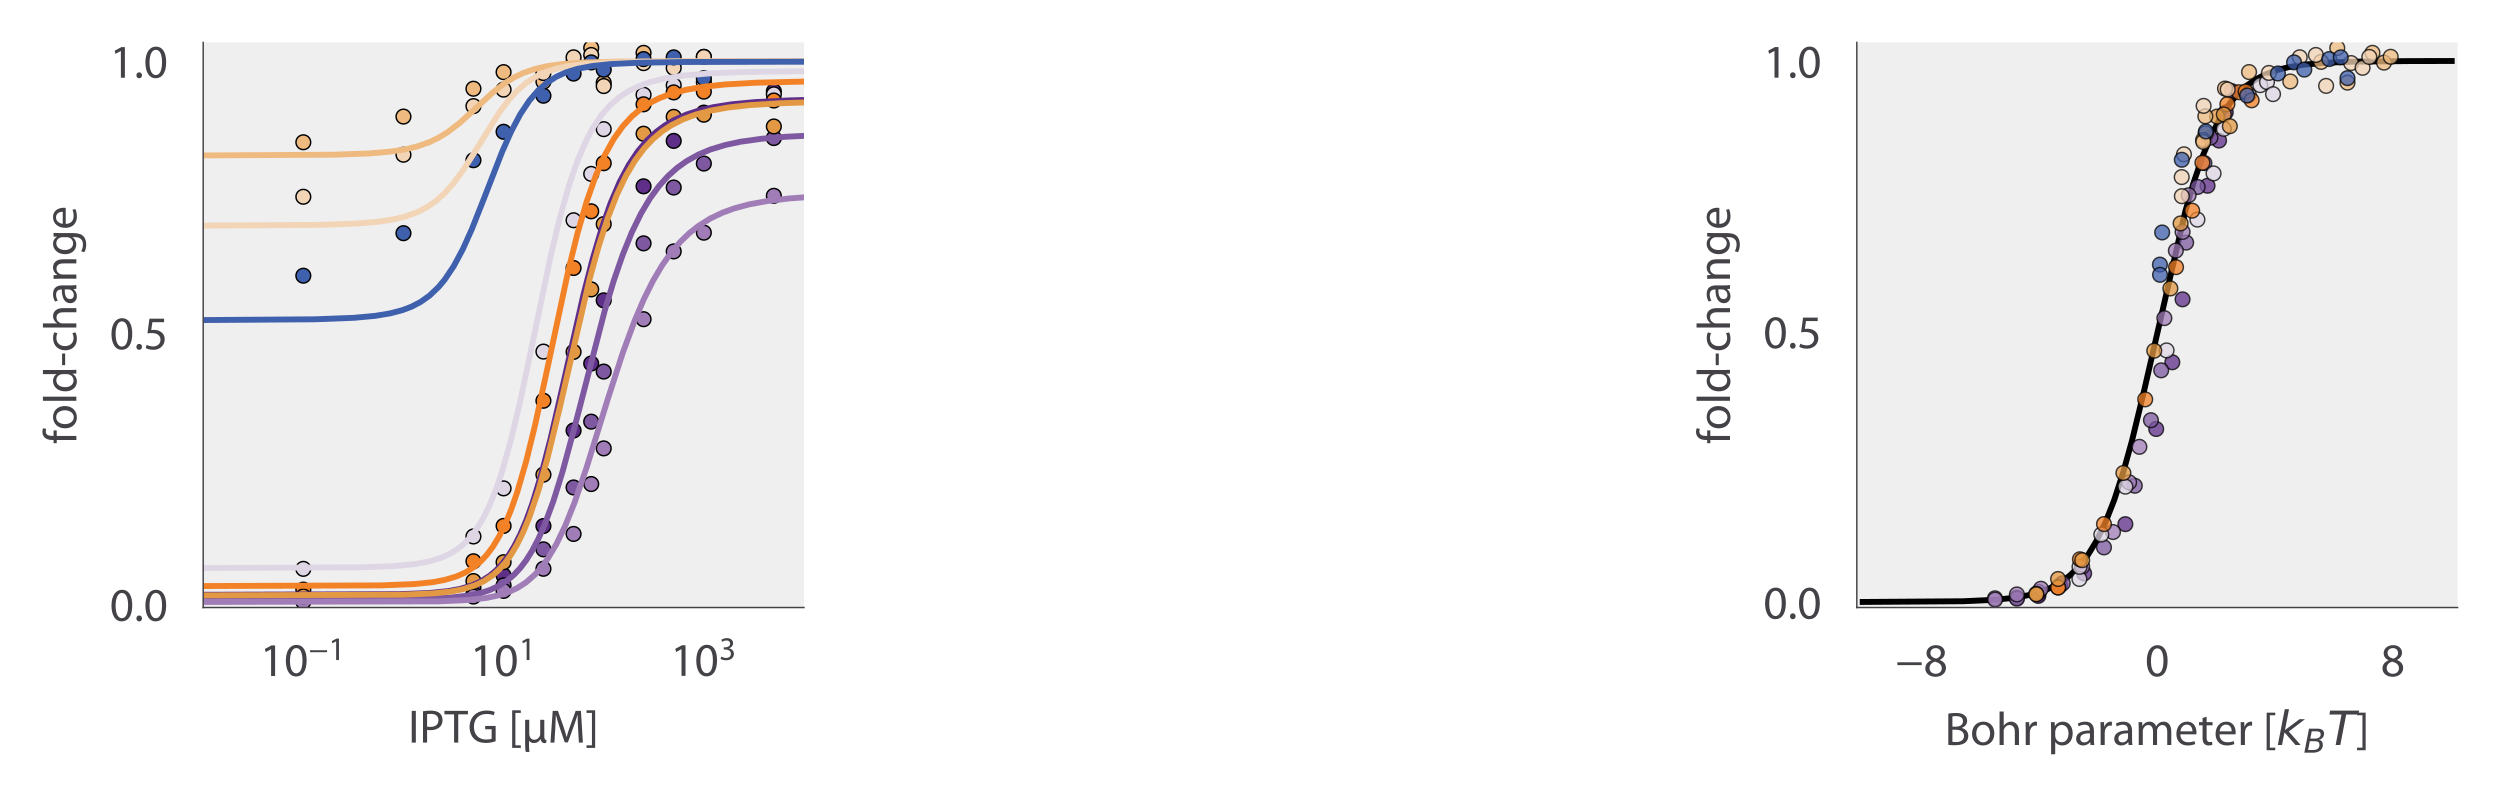 <?xml version="1.0" encoding="utf-8" standalone="no"?>
<!DOCTYPE svg PUBLIC "-//W3C//DTD SVG 1.1//EN"
  "http://www.w3.org/Graphics/SVG/1.1/DTD/svg11.dtd">
<!-- Created with matplotlib (https://matplotlib.org/) -->
<svg height="135.304pt" version="1.1" viewBox="0 0 424.524 135.304" width="424.524pt" xmlns="http://www.w3.org/2000/svg" xmlns:xlink="http://www.w3.org/1999/xlink">
 <defs>
  <style type="text/css">
*{stroke-linecap:butt;stroke-linejoin:round;}
  </style>
 </defs>
 <g id="figure_1">
  <g id="patch_1">
   <path d="M 0 135.304 
L 424.524 135.304 
L 424.524 0 
L 0 0 
z
" style="fill:#ffffff;"/>
  </g>
  <g id="axes_1">
   <g id="patch_2">
    <path d="M 34.504 103.16 
L 136.524 103.16 
L 136.524 7.2 
L 34.504 7.2 
z
" style="fill:#efefef;"/>
   </g>
   <g id="matplotlib.axis_1">
    <g id="xtick_1">
     <g id="line2d_1"/>
     <g id="text_1">
      <!-- $\mathdefault{10^{-1}}$ -->
      <defs>
       <path d="M 23.594 0 
L 32.094 0 
L 32.094 65 
L 24.594 65 
L 10.406 57.406 
L 12.094 50.703 
L 23.406 56.797 
L 23.594 56.797 
z
" id="MyriadPro-Regular-49"/>
       <path d="M 26.203 66.094 
C 13 66.094 3.594 54.094 3.594 32.297 
C 3.797 10.797 12.406 -1.094 25.094 -1.094 
C 39.5 -1.094 47.703 11.094 47.703 33.203 
C 47.703 53.906 39.906 66.094 26.203 66.094 
z
M 25.703 59.297 
C 34.797 59.297 38.906 48.797 38.906 32.797 
C 38.906 16.203 34.594 5.703 25.594 5.703 
C 17.594 5.703 12.406 15.297 12.406 32.203 
C 12.406 49.906 18 59.297 25.703 59.297 
z
" id="MyriadPro-Regular-48"/>
       <path d="M 4 29.703 
L 4 23.703 
L 55.594 23.703 
L 55.594 29.703 
z
" id="MyriadPro-Regular-8722"/>
      </defs>
      <g style="fill:#444147;" transform="translate(44.147 114.84)scale(0.08 -0.08)">
       <use transform="translate(0 0.616)" xlink:href="#MyriadPro-Regular-49"/>
       <use transform="translate(51.3 0.616)" xlink:href="#MyriadPro-Regular-48"/>
       <use transform="translate(103.447 34.5)scale(0.7)" xlink:href="#MyriadPro-Regular-8722"/>
       <use transform="translate(145.167 34.5)scale(0.7)" xlink:href="#MyriadPro-Regular-49"/>
      </g>
     </g>
    </g>
    <g id="xtick_2">
     <g id="line2d_2"/>
     <g id="text_2">
      <!-- $\mathdefault{10^{1}}$ -->
      <g style="fill:#444147;" transform="translate(79.834 114.84)scale(0.08 -0.08)">
       <use transform="translate(0 0.616)" xlink:href="#MyriadPro-Regular-49"/>
       <use transform="translate(51.3 0.616)" xlink:href="#MyriadPro-Regular-48"/>
       <use transform="translate(103.447 34.5)scale(0.7)" xlink:href="#MyriadPro-Regular-49"/>
      </g>
     </g>
    </g>
    <g id="xtick_3">
     <g id="line2d_3"/>
     <g id="text_3">
      <!-- $\mathdefault{10^{3}}$ -->
      <defs>
       <path d="M 4.203 3.297 
C 7.406 1.203 13.797 -1.094 21.094 -1.094 
C 36.703 -1.094 44.797 8 44.797 18.406 
C 44.797 27.5 38.297 33.5 30.297 35.094 
L 30.297 35.297 
C 38.297 38.203 42.297 43.906 42.297 50.594 
C 42.297 58.5 36.5 66.094 23.703 66.094 
C 16.703 66.094 10.094 63.594 6.703 61.094 
L 9 54.703 
C 11.797 56.703 16.797 59 22 59 
C 30.094 59 33.406 54.406 33.406 49.203 
C 33.406 41.5 25.297 38.203 18.906 38.203 
L 14 38.203 
L 14 31.594 
L 18.906 31.594 
C 27.406 31.594 35.594 27.703 35.703 18.594 
C 35.797 13.203 32.297 6 21 6 
C 14.906 6 9.094 8.5 6.594 10.094 
z
" id="MyriadPro-Regular-51"/>
      </defs>
      <g style="fill:#444147;" transform="translate(113.84 114.84)scale(0.08 -0.08)">
       <use transform="translate(0 0.85)" xlink:href="#MyriadPro-Regular-49"/>
       <use transform="translate(51.3 0.85)" xlink:href="#MyriadPro-Regular-48"/>
       <use transform="translate(103.447 34.734)scale(0.7)" xlink:href="#MyriadPro-Regular-51"/>
      </g>
     </g>
    </g>
    <g id="text_4">
     <!-- IPTG [µM] -->
     <defs>
      <path d="M 7.594 67.406 
L 7.594 0 
L 16.297 0 
L 16.297 67.406 
z
" id="MyriadPro-Regular-73"/>
      <path d="M 7.594 0 
L 16.297 0 
L 16.297 27 
C 18.297 26.5 20.703 26.406 23.297 26.406 
C 31.797 26.406 39.297 28.906 43.906 33.797 
C 47.297 37.297 49.094 42.094 49.094 48.203 
C 49.094 54.203 46.906 59.094 43.203 62.297 
C 39.203 65.906 32.906 67.906 24.297 67.906 
C 17.297 67.906 11.797 67.297 7.594 66.594 
z
M 16.297 60.297 
C 17.797 60.703 20.703 61 24.5 61 
C 34.094 61 40.406 56.703 40.406 47.797 
C 40.406 38.5 34 33.406 23.5 33.406 
C 20.594 33.406 18.203 33.594 16.297 34.094 
z
" id="MyriadPro-Regular-80"/>
      <path d="M 20.406 0 
L 29.203 0 
L 29.203 60 
L 49.797 60 
L 49.797 67.406 
L -0.094 67.406 
L -0.094 60 
L 20.406 60 
z
" id="MyriadPro-Regular-84"/>
      <path d="M 58.906 35.406 
L 36.703 35.406 
L 36.703 28.406 
L 50.406 28.406 
L 50.406 8.297 
C 48.406 7.297 44.5 6.5 38.797 6.5 
C 23.094 6.5 12.797 16.594 12.797 33.703 
C 12.797 50.594 23.5 60.797 39.906 60.797 
C 46.703 60.797 51.203 59.5 54.797 57.906 
L 56.906 65 
C 54 66.406 47.906 68.094 40.094 68.094 
C 17.5 68.094 3.703 53.406 3.594 33.297 
C 3.594 22.797 7.203 13.797 13 8.203 
C 19.594 1.906 28 -0.703 38.203 -0.703 
C 47.297 -0.703 55 1.594 58.906 3 
z
" id="MyriadPro-Regular-71"/>
      <path id="MyriadPro-Regular-32"/>
      <path d="M 26.5 -11.203 
L 26.5 -5.703 
L 15 -5.703 
L 15 63.094 
L 26.5 63.094 
L 26.5 68.594 
L 8.203 68.594 
L 8.203 -11.203 
z
" id="MyriadPro-Regular-91"/>
      <path d="M 40.297 7.5 
C 41.094 1.297 44.594 -1.094 48.906 -1.094 
C 50.297 -1.094 50.906 -1 51.906 -0.703 
L 52.594 5.703 
C 49.094 5.906 48 8 48 13.297 
L 48 48.406 
L 39.297 48.406 
L 39.297 18.703 
C 39.297 17.094 39 15.5 38.5 14.203 
C 36.906 10.297 32.703 6.094 26.906 6.094 
C 19.203 6.094 16 12.297 16 19.797 
L 16 48.406 
L 7.297 48.406 
L 7.297 -2 
C 7.297 -9.703 7.703 -16.797 8.703 -19.797 
L 16.594 -19.797 
C 15.594 -15.797 15.5 -6.906 15.5 -1.594 
L 15.5 4.406 
C 17.594 0.703 21.703 -0.906 26.094 -0.906 
C 33.297 -0.906 38 3.703 40 7.5 
z
" id="MyriadPro-Regular-181"/>
      <path d="M 66.094 0 
L 74.594 0 
L 70.406 67.406 
L 59.297 67.406 
L 47.297 34.797 
C 44.297 26.297 41.906 18.906 40.203 12.094 
L 39.906 12.094 
C 38.203 19.094 35.906 26.5 33.094 34.797 
L 21.594 67.406 
L 10.5 67.406 
L 5.797 0 
L 14.094 0 
L 15.906 28.906 
C 16.5 39 17 50.297 17.203 58.703 
L 17.406 58.703 
C 19.297 50.703 22 42 25.203 32.5 
L 36.094 0.406 
L 42.703 0.406 
L 54.594 33.094 
C 58 42.297 60.797 50.797 63.094 58.703 
L 63.406 58.703 
C 63.297 50.297 63.906 39 64.406 29.594 
z
" id="MyriadPro-Regular-77"/>
      <path d="M 1.906 68.594 
L 1.906 63.094 
L 13.406 63.094 
L 13.406 -5.703 
L 1.906 -5.703 
L 1.906 -11.203 
L 20.203 -11.203 
L 20.203 68.594 
z
" id="MyriadPro-Regular-93"/>
     </defs>
     <g style="fill:#444147;" transform="translate(69.309 126.104)scale(0.08 -0.08)">
      <use xlink:href="#MyriadPro-Regular-73"/>
      <use x="23.9" xlink:href="#MyriadPro-Regular-80"/>
      <use x="77.1" xlink:href="#MyriadPro-Regular-84"/>
      <use x="126.8" xlink:href="#MyriadPro-Regular-71"/>
      <use x="191.4" xlink:href="#MyriadPro-Regular-32"/>
      <use x="212.6" xlink:href="#MyriadPro-Regular-91"/>
      <use x="241" xlink:href="#MyriadPro-Regular-181"/>
      <use x="296.3" xlink:href="#MyriadPro-Regular-77"/>
      <use x="376.7" xlink:href="#MyriadPro-Regular-93"/>
     </g>
    </g>
   </g>
   <g id="matplotlib.axis_2">
    <g id="ytick_1">
     <g id="line2d_4"/>
     <g id="text_5">
      <!-- 0.0 -->
      <defs>
       <path d="M 11.094 -1.094 
C 14.797 -1.094 17.094 1.594 17.094 5.203 
C 17.094 8.906 14.703 11.5 11.203 11.5 
C 7.703 11.5 5.203 8.906 5.203 5.203 
C 5.203 1.594 7.594 -1.094 11 -1.094 
z
" id="MyriadPro-Regular-46"/>
      </defs>
      <g style="fill:#444147;" transform="translate(18.64 105.432)scale(0.08 -0.08)">
       <use xlink:href="#MyriadPro-Regular-48"/>
       <use x="51.3" xlink:href="#MyriadPro-Regular-46"/>
       <use x="72" xlink:href="#MyriadPro-Regular-48"/>
      </g>
     </g>
    </g>
    <g id="ytick_2">
     <g id="line2d_5"/>
     <g id="text_6">
      <!-- 0.5 -->
      <defs>
       <path d="M 43.297 65 
L 12.203 65 
L 8 33.797 
C 10.406 34.094 13.297 34.5 17 34.5 
C 30 34.5 35.594 28.5 35.703 20.094 
C 35.703 11.406 28.594 6 20.297 6 
C 14.406 6 9.094 8 6.406 9.594 
L 4.203 2.906 
C 7.297 0.906 13.297 -1.094 20.406 -1.094 
C 34.5 -1.094 44.594 8.406 44.594 21.094 
C 44.594 29.297 40.406 34.906 35.297 37.797 
C 31.297 40.203 26.297 41.297 21.297 41.297 
C 18.906 41.297 17.5 41.094 16 40.906 
L 18.5 57.594 
L 43.297 57.594 
z
" id="MyriadPro-Regular-53"/>
      </defs>
      <g style="fill:#444147;" transform="translate(18.64 59.316)scale(0.08 -0.08)">
       <use xlink:href="#MyriadPro-Regular-48"/>
       <use x="51.3" xlink:href="#MyriadPro-Regular-46"/>
       <use x="72" xlink:href="#MyriadPro-Regular-53"/>
      </g>
     </g>
    </g>
    <g id="ytick_3">
     <g id="line2d_6"/>
     <g id="text_7">
      <!-- 1.0 -->
      <g style="fill:#444147;" transform="translate(18.64 13.201)scale(0.08 -0.08)">
       <use xlink:href="#MyriadPro-Regular-49"/>
       <use x="51.3" xlink:href="#MyriadPro-Regular-46"/>
       <use x="72" xlink:href="#MyriadPro-Regular-48"/>
      </g>
     </g>
    </g>
    <g id="text_8">
     <!-- fold-change -->
     <defs>
      <path d="M 16.906 0 
L 16.906 41.703 
L 28.594 41.703 
L 28.594 48.406 
L 16.906 48.406 
L 16.906 51 
C 16.906 58.406 18.797 65 26.297 65 
C 28.797 65 30.594 64.5 31.906 63.906 
L 33.094 70.703 
C 31.406 71.406 28.703 72.094 25.594 72.094 
C 21.5 72.094 17.094 70.797 13.797 67.594 
C 9.703 63.703 8.203 57.5 8.203 50.703 
L 8.203 48.406 
L 1.406 48.406 
L 1.406 41.703 
L 8.203 41.703 
L 8.203 0 
z
" id="MyriadPro-Regular-102"/>
      <path d="M 27.797 49.5 
C 14.406 49.5 3.797 40 3.797 23.797 
C 3.797 8.5 13.906 -1.094 27 -1.094 
C 38.703 -1.094 51.094 6.703 51.094 24.594 
C 51.094 39.406 41.703 49.5 27.797 49.5 
z
M 27.594 42.906 
C 38 42.906 42.094 32.5 42.094 24.297 
C 42.094 13.406 35.797 5.5 27.406 5.5 
C 18.797 5.5 12.703 13.5 12.703 24.094 
C 12.703 33.297 17.203 42.906 27.594 42.906 
z
" id="MyriadPro-Regular-111"/>
      <path d="M 7.297 0 
L 16.094 0 
L 16.094 71 
L 7.297 71 
z
" id="MyriadPro-Regular-108"/>
      <path d="M 40.297 71 
L 40.297 42.094 
L 40.094 42.094 
C 37.906 46 32.906 49.5 25.5 49.5 
C 13.703 49.5 3.703 39.594 3.797 23.5 
C 3.797 8.797 12.797 -1.094 24.5 -1.094 
C 32.406 -1.094 38.297 3 41 8.406 
L 41.203 8.406 
L 41.594 0 
L 49.5 0 
C 49.203 3.297 49.094 8.203 49.094 12.5 
L 49.094 71 
z
M 40.297 20.297 
C 40.297 18.906 40.203 17.703 39.906 16.5 
C 38.297 9.906 32.906 6 27 6 
C 17.5 6 12.703 14.094 12.703 23.906 
C 12.703 34.594 18.094 42.594 27.203 42.594 
C 33.797 42.594 38.594 38 39.906 32.406 
C 40.203 31.297 40.297 29.797 40.297 28.703 
z
" id="MyriadPro-Regular-100"/>
      <path d="M 3 30.297 
L 3 23.797 
L 27.703 23.797 
L 27.703 30.297 
z
" id="MyriadPro-Regular-45"/>
      <path d="M 40.297 8.406 
C 37.797 7.297 34.5 6 29.5 6 
C 19.906 6 12.703 12.906 12.703 24.094 
C 12.703 34.203 18.703 42.406 29.797 42.406 
C 34.594 42.406 37.906 41.297 40 40.094 
L 42 46.906 
C 39.594 48.094 35 49.406 29.797 49.406 
C 14 49.406 3.797 38.594 3.797 23.703 
C 3.797 8.906 13.297 -1.094 27.906 -1.094 
C 34.406 -1.094 39.5 0.594 41.797 1.797 
z
" id="MyriadPro-Regular-99"/>
      <path d="M 7.297 0 
L 16.094 0 
L 16.094 29.203 
C 16.094 30.906 16.203 32.203 16.703 33.406 
C 18.297 38.203 22.797 42.203 28.5 42.203 
C 36.797 42.203 39.703 35.594 39.703 27.797 
L 39.703 0 
L 48.5 0 
L 48.5 28.797 
C 48.5 45.5 38.094 49.5 31.594 49.5 
C 28.297 49.5 25.203 48.5 22.594 47 
C 19.906 45.5 17.703 43.297 16.297 40.797 
L 16.094 40.797 
L 16.094 71 
L 7.297 71 
z
" id="MyriadPro-Regular-104"/>
      <path d="M 41.297 29.703 
C 41.297 39.406 37.703 49.5 22.906 49.5 
C 16.797 49.5 11 47.797 7 45.203 
L 9 39.406 
C 12.406 41.594 17.094 43 21.594 43 
C 31.5 43 32.594 35.797 32.594 31.797 
L 32.594 30.797 
C 13.906 30.906 3.5 24.5 3.5 12.797 
C 3.5 5.797 8.5 -1.094 18.297 -1.094 
C 25.203 -1.094 30.406 2.297 33.094 6.094 
L 33.406 6.094 
L 34.094 0 
L 42.094 0 
C 41.5 3.297 41.297 7.406 41.297 11.594 
z
M 32.797 16.297 
C 32.797 15.406 32.594 14.406 32.297 13.5 
C 30.906 9.406 26.906 5.406 20.594 5.406 
C 16.094 5.406 12.297 8.094 12.297 13.797 
C 12.297 23.203 23.203 24.906 32.797 24.703 
z
" id="MyriadPro-Regular-97"/>
      <path d="M 7.297 0 
L 16.094 0 
L 16.094 29.094 
C 16.094 30.594 16.297 32.094 16.703 33.203 
C 18.203 38.094 22.703 42.203 28.5 42.203 
C 36.797 42.203 39.703 35.703 39.703 27.906 
L 39.703 0 
L 48.5 0 
L 48.5 28.906 
C 48.5 45.5 38.094 49.5 31.406 49.5 
C 23.406 49.5 17.797 45 15.406 40.406 
L 15.203 40.406 
L 14.703 48.406 
L 6.906 48.406 
C 7.203 44.406 7.297 40.297 7.297 35.297 
z
" id="MyriadPro-Regular-110"/>
      <path d="M 48.594 35.094 
C 48.594 41 48.797 44.906 49 48.406 
L 41.297 48.406 
L 40.906 41.094 
L 40.703 41.094 
C 38.594 45.094 34 49.5 25.594 49.5 
C 14.5 49.5 3.797 40.203 3.797 23.797 
C 3.797 10.406 12.406 0.203 24.406 0.203 
C 31.906 0.203 37.094 3.797 39.797 8.297 
L 40 8.297 
L 40 2.906 
C 40 -9.297 33.406 -14 24.406 -14 
C 18.406 -14 13.406 -12.203 10.203 -10.203 
L 8 -16.906 
C 11.906 -19.5 18.297 -20.906 24.094 -20.906 
C 30.203 -20.906 37 -19.5 41.703 -15.094 
C 46.406 -10.906 48.594 -4.094 48.594 7 
z
M 39.906 20.594 
C 39.906 19.094 39.703 17.406 39.203 15.906 
C 37.297 10.297 32.406 6.906 27 6.906 
C 17.5 6.906 12.703 14.797 12.703 24.297 
C 12.703 35.5 18.703 42.594 27.094 42.594 
C 33.5 42.594 37.797 38.406 39.406 33.297 
C 39.797 32.094 39.906 30.797 39.906 29.297 
z
" id="MyriadPro-Regular-103"/>
      <path d="M 46.203 22.594 
C 46.297 23.5 46.5 24.906 46.5 26.703 
C 46.5 35.594 42.297 49.5 26.5 49.5 
C 12.406 49.5 3.797 38 3.797 23.406 
C 3.797 8.797 12.703 -1.094 27.594 -1.094 
C 35.297 -1.094 40.594 0.594 43.703 2 
L 42.203 8.297 
C 38.906 6.906 35.094 5.797 28.797 5.797 
C 20 5.797 12.406 10.703 12.203 22.594 
z
M 12.297 28.906 
C 13 35 16.906 43.203 25.797 43.203 
C 35.703 43.203 38.094 34.5 38 28.906 
z
" id="MyriadPro-Regular-101"/>
     </defs>
     <g style="fill:#444147;" transform="translate(12.967 75.373)rotate(-90)scale(0.08 -0.08)">
      <use xlink:href="#MyriadPro-Regular-102"/>
      <use x="29.2" xlink:href="#MyriadPro-Regular-111"/>
      <use x="84.1" xlink:href="#MyriadPro-Regular-108"/>
      <use x="107.7" xlink:href="#MyriadPro-Regular-100"/>
      <use x="164.1" xlink:href="#MyriadPro-Regular-45"/>
      <use x="194.8" xlink:href="#MyriadPro-Regular-99"/>
      <use x="239.6" xlink:href="#MyriadPro-Regular-104"/>
      <use x="295.1" xlink:href="#MyriadPro-Regular-97"/>
      <use x="343.3" xlink:href="#MyriadPro-Regular-110"/>
      <use x="398.8" xlink:href="#MyriadPro-Regular-103"/>
      <use x="454.7" xlink:href="#MyriadPro-Regular-101"/>
     </g>
    </g>
   </g>
   <g id="line2d_7">
    <defs>
     <path d="M 0 1.25 
C 0.332 1.25 0.649 1.118 0.884 0.884 
C 1.118 0.649 1.25 0.332 1.25 0 
C 1.25 -0.332 1.118 -0.649 0.884 -0.884 
C 0.649 -1.118 0.332 -1.25 0 -1.25 
C -0.332 -1.25 -0.649 -1.118 -0.884 -0.884 
C -1.118 -0.649 -1.25 -0.332 -1.25 0 
C -1.25 0.332 -1.118 0.649 -0.884 0.884 
C -0.649 1.118 -0.332 1.25 0 1.25 
z
" id="mc1e26ee26b" style="stroke:#000000;stroke-width:0.25;"/>
    </defs>
    <g clip-path="url(#pbac2c7303a)">
     <use style="fill:#5f2e88;stroke:#000000;stroke-width:0.25;" x="-1" xlink:href="#mc1e26ee26b" y="101.555"/>
     <use style="fill:#5f2e88;stroke:#000000;stroke-width:0.25;" x="51.507" xlink:href="#mc1e26ee26b" y="101.555"/>
     <use style="fill:#5f2e88;stroke:#000000;stroke-width:0.25;" x="80.395" xlink:href="#mc1e26ee26b" y="99.782"/>
     <use style="fill:#5f2e88;stroke:#000000;stroke-width:0.25;" x="85.514" xlink:href="#mc1e26ee26b" y="97.719"/>
     <use style="fill:#5f2e88;stroke:#000000;stroke-width:0.25;" x="92.28" xlink:href="#mc1e26ee26b" y="89.324"/>
     <use style="fill:#5f2e88;stroke:#000000;stroke-width:0.25;" x="97.399" xlink:href="#mc1e26ee26b" y="73.103"/>
     <use style="fill:#5f2e88;stroke:#000000;stroke-width:0.25;" x="100.393" xlink:href="#mc1e26ee26b" y="61.729"/>
     <use style="fill:#5f2e88;stroke:#000000;stroke-width:0.25;" x="102.517" xlink:href="#mc1e26ee26b" y="50.999"/>
     <use style="fill:#5f2e88;stroke:#000000;stroke-width:0.25;" x="109.283" xlink:href="#mc1e26ee26b" y="31.639"/>
     <use style="fill:#5f2e88;stroke:#000000;stroke-width:0.25;" x="114.402" xlink:href="#mc1e26ee26b" y="23.927"/>
     <use style="fill:#5f2e88;stroke:#000000;stroke-width:0.25;" x="119.52" xlink:href="#mc1e26ee26b" y="19.122"/>
     <use style="fill:#5f2e88;stroke:#000000;stroke-width:0.25;" x="131.405" xlink:href="#mc1e26ee26b" y="15.513"/>
    </g>
   </g>
   <g id="line2d_8">
    <defs>
     <path d="M 0 1.25 
C 0.332 1.25 0.649 1.118 0.884 0.884 
C 1.118 0.649 1.25 0.332 1.25 0 
C 1.25 -0.332 1.118 -0.649 0.884 -0.884 
C 0.649 -1.118 0.332 -1.25 0 -1.25 
C -0.332 -1.25 -0.649 -1.118 -0.884 -0.884 
C -1.118 -0.649 -1.25 -0.332 -1.25 0 
C -1.25 0.332 -1.118 0.649 -0.884 0.884 
C -0.649 1.118 -0.332 1.25 0 1.25 
z
" id="mca5a67b6a7" style="stroke:#000000;stroke-width:0.25;"/>
    </defs>
    <g clip-path="url(#pbac2c7303a)">
     <use style="fill:#7e59a2;stroke:#000000;stroke-width:0.25;" x="-1" xlink:href="#mca5a67b6a7" y="102.031"/>
     <use style="fill:#7e59a2;stroke:#000000;stroke-width:0.25;" x="51.507" xlink:href="#mca5a67b6a7" y="102.031"/>
     <use style="fill:#7e59a2;stroke:#000000;stroke-width:0.25;" x="80.395" xlink:href="#mca5a67b6a7" y="100.883"/>
     <use style="fill:#7e59a2;stroke:#000000;stroke-width:0.25;" x="85.514" xlink:href="#mca5a67b6a7" y="99.394"/>
     <use style="fill:#7e59a2;stroke:#000000;stroke-width:0.25;" x="92.28" xlink:href="#mca5a67b6a7" y="93.287"/>
     <use style="fill:#7e59a2;stroke:#000000;stroke-width:0.25;" x="97.399" xlink:href="#mca5a67b6a7" y="82.776"/>
     <use style="fill:#7e59a2;stroke:#000000;stroke-width:0.25;" x="100.393" xlink:href="#mca5a67b6a7" y="71.599"/>
     <use style="fill:#7e59a2;stroke:#000000;stroke-width:0.25;" x="102.517" xlink:href="#mca5a67b6a7" y="63.098"/>
     <use style="fill:#7e59a2;stroke:#000000;stroke-width:0.25;" x="109.283" xlink:href="#mca5a67b6a7" y="41.324"/>
     <use style="fill:#7e59a2;stroke:#000000;stroke-width:0.25;" x="114.402" xlink:href="#mca5a67b6a7" y="31.843"/>
     <use style="fill:#7e59a2;stroke:#000000;stroke-width:0.25;" x="119.52" xlink:href="#mca5a67b6a7" y="27.773"/>
     <use style="fill:#7e59a2;stroke:#000000;stroke-width:0.25;" x="131.405" xlink:href="#mca5a67b6a7" y="23.444"/>
    </g>
   </g>
   <g id="line2d_9">
    <defs>
     <path d="M 0 1.25 
C 0.332 1.25 0.649 1.118 0.884 0.884 
C 1.118 0.649 1.25 0.332 1.25 0 
C 1.25 -0.332 1.118 -0.649 0.884 -0.884 
C 0.649 -1.118 0.332 -1.25 0 -1.25 
C -0.332 -1.25 -0.649 -1.118 -0.884 -0.884 
C -1.118 -0.649 -1.25 -0.332 -1.25 0 
C -1.25 0.332 -1.118 0.649 -0.884 0.884 
C -0.649 1.118 -0.332 1.25 0 1.25 
z
" id="m73d1a40429" style="stroke:#000000;stroke-width:0.25;"/>
    </defs>
    <g clip-path="url(#pbac2c7303a)">
     <use style="fill:#a17db8;stroke:#000000;stroke-width:0.25;" x="-1" xlink:href="#m73d1a40429" y="102.192"/>
     <use style="fill:#a17db8;stroke:#000000;stroke-width:0.25;" x="51.507" xlink:href="#m73d1a40429" y="102.192"/>
     <use style="fill:#a17db8;stroke:#000000;stroke-width:0.25;" x="80.395" xlink:href="#m73d1a40429" y="101.302"/>
     <use style="fill:#a17db8;stroke:#000000;stroke-width:0.25;" x="85.514" xlink:href="#m73d1a40429" y="100.336"/>
     <use style="fill:#a17db8;stroke:#000000;stroke-width:0.25;" x="92.28" xlink:href="#m73d1a40429" y="96.582"/>
     <use style="fill:#a17db8;stroke:#000000;stroke-width:0.25;" x="97.399" xlink:href="#m73d1a40429" y="90.668"/>
     <use style="fill:#a17db8;stroke:#000000;stroke-width:0.25;" x="100.393" xlink:href="#m73d1a40429" y="82.194"/>
     <use style="fill:#a17db8;stroke:#000000;stroke-width:0.25;" x="102.517" xlink:href="#m73d1a40429" y="76.141"/>
     <use style="fill:#a17db8;stroke:#000000;stroke-width:0.25;" x="109.283" xlink:href="#m73d1a40429" y="54.2"/>
     <use style="fill:#a17db8;stroke:#000000;stroke-width:0.25;" x="114.402" xlink:href="#m73d1a40429" y="42.693"/>
     <use style="fill:#a17db8;stroke:#000000;stroke-width:0.25;" x="119.52" xlink:href="#m73d1a40429" y="39.508"/>
     <use style="fill:#a17db8;stroke:#000000;stroke-width:0.25;" x="131.405" xlink:href="#m73d1a40429" y="33.249"/>
    </g>
   </g>
   <g id="line2d_10">
    <defs>
     <path d="M 0 1.25 
C 0.332 1.25 0.649 1.118 0.884 0.884 
C 1.118 0.649 1.25 0.332 1.25 0 
C 1.25 -0.332 1.118 -0.649 0.884 -0.884 
C 0.649 -1.118 0.332 -1.25 0 -1.25 
C -0.332 -1.25 -0.649 -1.118 -0.884 -0.884 
C -1.118 -0.649 -1.25 -0.332 -1.25 0 
C -1.25 0.332 -1.118 0.649 -0.884 0.884 
C -0.649 1.118 -0.332 1.25 0 1.25 
z
" id="mbac86ce53a" style="stroke:#000000;stroke-width:0.25;"/>
    </defs>
    <g clip-path="url(#pbac2c7303a)">
     <use style="fill:#dfd6e5;stroke:#000000;stroke-width:0.25;" x="-1" xlink:href="#mbac86ce53a" y="96.603"/>
     <use style="fill:#dfd6e5;stroke:#000000;stroke-width:0.25;" x="51.507" xlink:href="#mbac86ce53a" y="96.597"/>
     <use style="fill:#dfd6e5;stroke:#000000;stroke-width:0.25;" x="80.395" xlink:href="#mbac86ce53a" y="91.096"/>
     <use style="fill:#dfd6e5;stroke:#000000;stroke-width:0.25;" x="85.514" xlink:href="#mbac86ce53a" y="82.93"/>
     <use style="fill:#dfd6e5;stroke:#000000;stroke-width:0.25;" x="92.28" xlink:href="#mbac86ce53a" y="59.703"/>
     <use style="fill:#dfd6e5;stroke:#000000;stroke-width:0.25;" x="97.399" xlink:href="#mbac86ce53a" y="37.4"/>
     <use style="fill:#dfd6e5;stroke:#000000;stroke-width:0.25;" x="100.393" xlink:href="#mbac86ce53a" y="29.532"/>
     <use style="fill:#dfd6e5;stroke:#000000;stroke-width:0.25;" x="102.517" xlink:href="#mbac86ce53a" y="21.929"/>
     <use style="fill:#dfd6e5;stroke:#000000;stroke-width:0.25;" x="109.283" xlink:href="#mbac86ce53a" y="16.092"/>
     <use style="fill:#dfd6e5;stroke:#000000;stroke-width:0.25;" x="114.402" xlink:href="#mbac86ce53a" y="14.482"/>
     <use style="fill:#dfd6e5;stroke:#000000;stroke-width:0.25;" x="119.52" xlink:href="#mbac86ce53a" y="13.953"/>
     <use style="fill:#dfd6e5;stroke:#000000;stroke-width:0.25;" x="131.405" xlink:href="#mbac86ce53a" y="16.013"/>
    </g>
   </g>
   <g id="line2d_11">
    <defs>
     <path d="M 0 1.25 
C 0.332 1.25 0.649 1.118 0.884 0.884 
C 1.118 0.649 1.25 0.332 1.25 0 
C 1.25 -0.332 1.118 -0.649 0.884 -0.884 
C 0.649 -1.118 0.332 -1.25 0 -1.25 
C -0.332 -1.25 -0.649 -1.118 -0.884 -0.884 
C -1.118 -0.649 -1.25 -0.332 -1.25 0 
C -1.25 0.332 -1.118 0.649 -0.884 0.884 
C -0.649 1.118 -0.332 1.25 0 1.25 
z
" id="m0b2227578c" style="stroke:#000000;stroke-width:0.25;"/>
    </defs>
    <g clip-path="url(#pbac2c7303a)">
     <use style="fill:#f38227;stroke:#000000;stroke-width:0.25;" x="-1" xlink:href="#m0b2227578c" y="100.12"/>
     <use style="fill:#f38227;stroke:#000000;stroke-width:0.25;" x="51.507" xlink:href="#m0b2227578c" y="100.12"/>
     <use style="fill:#f38227;stroke:#000000;stroke-width:0.25;" x="80.395" xlink:href="#m0b2227578c" y="95.307"/>
     <use style="fill:#f38227;stroke:#000000;stroke-width:0.25;" x="85.514" xlink:href="#m0b2227578c" y="89.305"/>
     <use style="fill:#f38227;stroke:#000000;stroke-width:0.25;" x="92.28" xlink:href="#m0b2227578c" y="68.05"/>
     <use style="fill:#f38227;stroke:#000000;stroke-width:0.25;" x="97.399" xlink:href="#m0b2227578c" y="45.511"/>
     <use style="fill:#f38227;stroke:#000000;stroke-width:0.25;" x="100.393" xlink:href="#m0b2227578c" y="35.881"/>
     <use style="fill:#f38227;stroke:#000000;stroke-width:0.25;" x="102.517" xlink:href="#m0b2227578c" y="27.713"/>
     <use style="fill:#f38227;stroke:#000000;stroke-width:0.25;" x="109.283" xlink:href="#m0b2227578c" y="17.71"/>
     <use style="fill:#f38227;stroke:#000000;stroke-width:0.25;" x="114.402" xlink:href="#m0b2227578c" y="15.69"/>
     <use style="fill:#f38227;stroke:#000000;stroke-width:0.25;" x="119.52" xlink:href="#m0b2227578c" y="15.559"/>
     <use style="fill:#f38227;stroke:#000000;stroke-width:0.25;" x="131.405" xlink:href="#m0b2227578c" y="17.069"/>
    </g>
   </g>
   <g id="line2d_12">
    <defs>
     <path d="M 0 1.25 
C 0.332 1.25 0.649 1.118 0.884 0.884 
C 1.118 0.649 1.25 0.332 1.25 0 
C 1.25 -0.332 1.118 -0.649 0.884 -0.884 
C 0.649 -1.118 0.332 -1.25 0 -1.25 
C -0.332 -1.25 -0.649 -1.118 -0.884 -0.884 
C -1.118 -0.649 -1.25 -0.332 -1.25 0 
C -1.25 0.332 -1.118 0.649 -0.884 0.884 
C -0.649 1.118 -0.332 1.25 0 1.25 
z
" id="m8587a682f6" style="stroke:#000000;stroke-width:0.25;"/>
    </defs>
    <g clip-path="url(#pbac2c7303a)">
     <use style="fill:#e39943;stroke:#000000;stroke-width:0.25;" x="-1" xlink:href="#m8587a682f6" y="101.281"/>
     <use style="fill:#e39943;stroke:#000000;stroke-width:0.25;" x="51.507" xlink:href="#m8587a682f6" y="101.282"/>
     <use style="fill:#e39943;stroke:#000000;stroke-width:0.25;" x="80.395" xlink:href="#m8587a682f6" y="98.67"/>
     <use style="fill:#e39943;stroke:#000000;stroke-width:0.25;" x="85.514" xlink:href="#m8587a682f6" y="95.469"/>
     <use style="fill:#e39943;stroke:#000000;stroke-width:0.25;" x="92.28" xlink:href="#m8587a682f6" y="80.599"/>
     <use style="fill:#e39943;stroke:#000000;stroke-width:0.25;" x="97.399" xlink:href="#m8587a682f6" y="59.757"/>
     <use style="fill:#e39943;stroke:#000000;stroke-width:0.25;" x="100.393" xlink:href="#m8587a682f6" y="49.139"/>
     <use style="fill:#e39943;stroke:#000000;stroke-width:0.25;" x="102.517" xlink:href="#m8587a682f6" y="38.057"/>
     <use style="fill:#e39943;stroke:#000000;stroke-width:0.25;" x="109.283" xlink:href="#m8587a682f6" y="22.708"/>
     <use style="fill:#e39943;stroke:#000000;stroke-width:0.25;" x="114.402" xlink:href="#m8587a682f6" y="19.841"/>
     <use style="fill:#e39943;stroke:#000000;stroke-width:0.25;" x="119.52" xlink:href="#m8587a682f6" y="19.479"/>
     <use style="fill:#e39943;stroke:#000000;stroke-width:0.25;" x="131.405" xlink:href="#m8587a682f6" y="21.478"/>
    </g>
   </g>
   <g id="line2d_13">
    <defs>
     <path d="M 0 1.25 
C 0.332 1.25 0.649 1.118 0.884 0.884 
C 1.118 0.649 1.25 0.332 1.25 0 
C 1.25 -0.332 1.118 -0.649 0.884 -0.884 
C 0.649 -1.118 0.332 -1.25 0 -1.25 
C -0.332 -1.25 -0.649 -1.118 -0.884 -0.884 
C -1.118 -0.649 -1.25 -0.332 -1.25 0 
C -1.25 0.332 -1.118 0.649 -0.884 0.884 
C -0.649 1.118 -0.332 1.25 0 1.25 
z
" id="m50583eb51f" style="stroke:#000000;stroke-width:0.25;"/>
    </defs>
    <g clip-path="url(#pbac2c7303a)">
     <use style="fill:#eeba7f;stroke:#000000;stroke-width:0.25;" x="-1" xlink:href="#m50583eb51f" y="24.157"/>
     <use style="fill:#eeba7f;stroke:#000000;stroke-width:0.25;" x="51.507" xlink:href="#m50583eb51f" y="24.158"/>
     <use style="fill:#eeba7f;stroke:#000000;stroke-width:0.25;" x="68.51" xlink:href="#m50583eb51f" y="19.796"/>
     <use style="fill:#eeba7f;stroke:#000000;stroke-width:0.25;" x="80.395" xlink:href="#m50583eb51f" y="15.067"/>
     <use style="fill:#eeba7f;stroke:#000000;stroke-width:0.25;" x="85.514" xlink:href="#m50583eb51f" y="12.248"/>
     <use style="fill:#eeba7f;stroke:#000000;stroke-width:0.25;" x="92.28" xlink:href="#m50583eb51f" y="13.854"/>
     <use style="fill:#eeba7f;stroke:#000000;stroke-width:0.25;" x="97.399" xlink:href="#m50583eb51f" y="10.518"/>
     <use style="fill:#eeba7f;stroke:#000000;stroke-width:0.25;" x="100.393" xlink:href="#m50583eb51f" y="8.141"/>
     <use style="fill:#eeba7f;stroke:#000000;stroke-width:0.25;" x="102.517" xlink:href="#m50583eb51f" y="14.053"/>
     <use style="fill:#eeba7f;stroke:#000000;stroke-width:0.25;" x="109.283" xlink:href="#m50583eb51f" y="8.975"/>
     <use style="fill:#eeba7f;stroke:#000000;stroke-width:0.25;" x="114.402" xlink:href="#m50583eb51f" y="10.645"/>
     <use style="fill:#eeba7f;stroke:#000000;stroke-width:0.25;" x="119.52" xlink:href="#m50583eb51f" y="9.648"/>
    </g>
   </g>
   <g id="line2d_14">
    <defs>
     <path d="M 0 1.25 
C 0.332 1.25 0.649 1.118 0.884 0.884 
C 1.118 0.649 1.25 0.332 1.25 0 
C 1.25 -0.332 1.118 -0.649 0.884 -0.884 
C 0.649 -1.118 0.332 -1.25 0 -1.25 
C -0.332 -1.25 -0.649 -1.118 -0.884 -0.884 
C -1.118 -0.649 -1.25 -0.332 -1.25 0 
C -1.25 0.332 -1.118 0.649 -0.884 0.884 
C -0.649 1.118 -0.332 1.25 0 1.25 
z
" id="m43996741be" style="stroke:#000000;stroke-width:0.25;"/>
    </defs>
    <g clip-path="url(#pbac2c7303a)">
     <use style="fill:#f2d4b6;stroke:#000000;stroke-width:0.25;" x="-1" xlink:href="#m43996741be" y="33.4"/>
     <use style="fill:#f2d4b6;stroke:#000000;stroke-width:0.25;" x="51.507" xlink:href="#m43996741be" y="33.411"/>
     <use style="fill:#f2d4b6;stroke:#000000;stroke-width:0.25;" x="68.51" xlink:href="#m43996741be" y="26.274"/>
     <use style="fill:#f2d4b6;stroke:#000000;stroke-width:0.25;" x="80.395" xlink:href="#m43996741be" y="18.018"/>
     <use style="fill:#f2d4b6;stroke:#000000;stroke-width:0.25;" x="85.514" xlink:href="#m43996741be" y="15.223"/>
     <use style="fill:#f2d4b6;stroke:#000000;stroke-width:0.25;" x="92.28" xlink:href="#m43996741be" y="12.4"/>
     <use style="fill:#f2d4b6;stroke:#000000;stroke-width:0.25;" x="97.399" xlink:href="#m43996741be" y="9.733"/>
     <use style="fill:#f2d4b6;stroke:#000000;stroke-width:0.25;" x="100.393" xlink:href="#m43996741be" y="9.338"/>
     <use style="fill:#f2d4b6;stroke:#000000;stroke-width:0.25;" x="102.517" xlink:href="#m43996741be" y="14.611"/>
     <use style="fill:#f2d4b6;stroke:#000000;stroke-width:0.25;" x="109.283" xlink:href="#m43996741be" y="10.719"/>
     <use style="fill:#f2d4b6;stroke:#000000;stroke-width:0.25;" x="114.402" xlink:href="#m43996741be" y="11.53"/>
     <use style="fill:#f2d4b6;stroke:#000000;stroke-width:0.25;" x="119.52" xlink:href="#m43996741be" y="9.673"/>
    </g>
   </g>
   <g id="line2d_15">
    <defs>
     <path d="M 0 1.25 
C 0.332 1.25 0.649 1.118 0.884 0.884 
C 1.118 0.649 1.25 0.332 1.25 0 
C 1.25 -0.332 1.118 -0.649 0.884 -0.884 
C 0.649 -1.118 0.332 -1.25 0 -1.25 
C -0.332 -1.25 -0.649 -1.118 -0.884 -0.884 
C -1.118 -0.649 -1.25 -0.332 -1.25 0 
C -1.25 0.332 -1.118 0.649 -0.884 0.884 
C -0.649 1.118 -0.332 1.25 0 1.25 
z
" id="m2c29634ba5" style="stroke:#000000;stroke-width:0.25;"/>
    </defs>
    <g clip-path="url(#pbac2c7303a)">
     <use style="fill:#3f60ac;stroke:#000000;stroke-width:0.25;" x="-1" xlink:href="#m2c29634ba5" y="46.811"/>
     <use style="fill:#3f60ac;stroke:#000000;stroke-width:0.25;" x="51.507" xlink:href="#m2c29634ba5" y="46.817"/>
     <use style="fill:#3f60ac;stroke:#000000;stroke-width:0.25;" x="68.51" xlink:href="#m2c29634ba5" y="39.597"/>
     <use style="fill:#3f60ac;stroke:#000000;stroke-width:0.25;" x="80.395" xlink:href="#m2c29634ba5" y="27.204"/>
     <use style="fill:#3f60ac;stroke:#000000;stroke-width:0.25;" x="85.514" xlink:href="#m2c29634ba5" y="22.377"/>
     <use style="fill:#3f60ac;stroke:#000000;stroke-width:0.25;" x="92.28" xlink:href="#m2c29634ba5" y="16.255"/>
     <use style="fill:#3f60ac;stroke:#000000;stroke-width:0.25;" x="97.399" xlink:href="#m2c29634ba5" y="12.493"/>
     <use style="fill:#3f60ac;stroke:#000000;stroke-width:0.25;" x="100.393" xlink:href="#m2c29634ba5" y="10.599"/>
     <use style="fill:#3f60ac;stroke:#000000;stroke-width:0.25;" x="102.517" xlink:href="#m2c29634ba5" y="11.836"/>
     <use style="fill:#3f60ac;stroke:#000000;stroke-width:0.25;" x="109.283" xlink:href="#m2c29634ba5" y="10.034"/>
     <use style="fill:#3f60ac;stroke:#000000;stroke-width:0.25;" x="114.402" xlink:href="#m2c29634ba5" y="9.742"/>
     <use style="fill:#3f60ac;stroke:#000000;stroke-width:0.25;" x="119.52" xlink:href="#m2c29634ba5" y="13.286"/>
    </g>
   </g>
   <g id="line2d_16">
    <path clip-path="url(#pbac2c7303a)" d="M 34.504 100.999 
L 67.827 100.891 
L 72.953 100.687 
L 76.029 100.381 
L 78.08 100.01 
L 80.131 99.406 
L 81.669 98.718 
L 83.207 97.738 
L 84.232 96.868 
L 85.257 95.781 
L 86.283 94.433 
L 87.308 92.78 
L 88.333 90.775 
L 89.359 88.38 
L 90.384 85.565 
L 91.922 80.54 
L 93.46 74.626 
L 95.511 65.758 
L 99.099 49.961 
L 100.637 43.99 
L 102.175 38.801 
L 103.713 34.439 
L 105.251 30.862 
L 106.789 27.979 
L 108.327 25.68 
L 109.865 23.859 
L 111.403 22.421 
L 112.941 21.285 
L 114.479 20.387 
L 116.53 19.472 
L 118.581 18.798 
L 121.144 18.197 
L 124.22 17.715 
L 128.321 17.325 
L 133.96 17.05 
L 136.524 16.981 
L 136.524 16.981 
" style="fill:none;stroke:#5f2e88;stroke-linecap:square;"/>
   </g>
   <g id="line2d_17">
    <path clip-path="url(#pbac2c7303a)" d="M 34.504 101.814 
L 71.416 101.704 
L 76.542 101.471 
L 79.618 101.112 
L 81.669 100.676 
L 83.207 100.177 
L 84.745 99.464 
L 86.283 98.455 
L 87.308 97.568 
L 88.333 96.469 
L 89.359 95.121 
L 90.384 93.485 
L 91.409 91.528 
L 92.435 89.221 
L 93.973 85.077 
L 95.511 80.141 
L 97.561 72.577 
L 102.688 52.756 
L 104.226 47.651 
L 105.764 43.201 
L 107.302 39.421 
L 108.84 36.273 
L 110.378 33.686 
L 111.916 31.581 
L 113.454 29.877 
L 114.992 28.502 
L 116.53 27.395 
L 118.581 26.248 
L 120.631 25.388 
L 123.195 24.609 
L 125.758 24.064 
L 129.346 23.562 
L 133.448 23.224 
L 136.524 23.069 
L 136.524 23.069 
" style="fill:none;stroke:#7e59a2;stroke-linecap:square;"/>
   </g>
   <g id="line2d_18">
    <path clip-path="url(#pbac2c7303a)" d="M 34.504 102.219 
L 74.491 102.115 
L 79.618 101.88 
L 82.694 101.516 
L 84.745 101.073 
L 86.283 100.572 
L 87.821 99.862 
L 89.359 98.871 
L 90.897 97.513 
L 91.922 96.356 
L 92.947 94.966 
L 94.485 92.39 
L 96.023 89.181 
L 97.561 85.34 
L 99.612 79.378 
L 103.201 67.796 
L 105.764 59.88 
L 107.815 54.338 
L 109.353 50.757 
L 110.891 47.676 
L 112.429 45.07 
L 113.967 42.891 
L 115.505 41.085 
L 117.043 39.598 
L 118.581 38.379 
L 120.631 37.092 
L 122.682 36.113 
L 124.732 35.368 
L 127.296 34.685 
L 130.372 34.123 
L 133.96 33.705 
L 136.524 33.509 
L 136.524 33.509 
" style="fill:none;stroke:#a17db8;stroke-linecap:square;"/>
   </g>
   <g id="line2d_19">
    <path clip-path="url(#pbac2c7303a)" d="M 34.504 96.456 
L 61.162 96.341 
L 66.802 96.135 
L 70.39 95.798 
L 72.953 95.326 
L 75.004 94.689 
L 76.542 93.97 
L 78.08 92.948 
L 79.105 92.042 
L 80.131 90.908 
L 81.156 89.497 
L 82.181 87.756 
L 83.207 85.634 
L 84.232 83.08 
L 85.257 80.056 
L 86.795 74.612 
L 88.333 68.153 
L 90.384 58.444 
L 93.46 43.722 
L 94.998 37.26 
L 96.536 31.755 
L 98.074 27.261 
L 99.612 23.708 
L 100.637 21.795 
L 102.175 19.497 
L 103.713 17.752 
L 105.251 16.433 
L 106.789 15.436 
L 108.327 14.679 
L 110.378 13.942 
L 112.941 13.319 
L 116.017 12.847 
L 120.119 12.486 
L 125.758 12.242 
L 134.986 12.098 
L 136.524 12.087 
L 136.524 12.087 
" style="fill:none;stroke:#dfd6e5;stroke-linecap:square;"/>
   </g>
   <g id="line2d_20">
    <path clip-path="url(#pbac2c7303a)" d="M 34.504 99.517 
L 64.751 99.404 
L 70.39 99.175 
L 73.466 98.858 
L 75.517 98.478 
L 77.567 97.865 
L 79.105 97.167 
L 80.643 96.171 
L 81.669 95.287 
L 82.694 94.178 
L 83.719 92.8 
L 84.745 91.1 
L 85.77 89.029 
L 86.795 86.539 
L 87.821 83.597 
L 89.359 78.306 
L 90.897 72.032 
L 92.947 62.574 
L 96.536 45.806 
L 98.074 39.578 
L 99.612 34.256 
L 101.15 29.871 
L 102.688 26.354 
L 104.226 23.585 
L 105.764 21.428 
L 107.302 19.758 
L 108.84 18.466 
L 110.378 17.467 
L 111.916 16.691 
L 113.967 15.916 
L 116.53 15.241 
L 119.606 14.713 
L 123.195 14.337 
L 128.321 14.047 
L 136.011 13.864 
L 136.524 13.858 
L 136.524 13.858 
" style="fill:none;stroke:#f38227;stroke-linecap:square;"/>
   </g>
   <g id="line2d_21">
    <path clip-path="url(#pbac2c7303a)" d="M 34.504 101.099 
L 68.34 100.988 
L 73.466 100.772 
L 76.542 100.448 
L 78.593 100.055 
L 80.643 99.414 
L 82.181 98.685 
L 83.719 97.647 
L 84.745 96.729 
L 85.77 95.584 
L 86.795 94.169 
L 87.821 92.439 
L 88.846 90.35 
L 89.871 87.865 
L 91.409 83.35 
L 92.947 77.903 
L 94.998 69.465 
L 100.125 47.359 
L 101.663 41.798 
L 103.201 37.042 
L 104.739 33.089 
L 106.277 29.87 
L 107.815 27.286 
L 109.353 25.228 
L 110.891 23.598 
L 112.429 22.307 
L 113.967 21.286 
L 116.017 20.245 
L 118.068 19.479 
L 120.631 18.794 
L 123.707 18.246 
L 127.296 17.847 
L 132.422 17.532 
L 136.524 17.4 
L 136.524 17.4 
" style="fill:none;stroke:#e39943;stroke-linecap:square;"/>
   </g>
   <g id="line2d_22">
    <path clip-path="url(#pbac2c7303a)" d="M 34.504 26.394 
L 56.548 26.272 
L 62.7 26.053 
L 66.289 25.746 
L 68.852 25.349 
L 70.903 24.852 
L 72.953 24.122 
L 74.491 23.375 
L 76.029 22.431 
L 78.08 20.857 
L 80.643 18.515 
L 83.719 15.671 
L 85.77 14.086 
L 87.308 13.14 
L 88.846 12.4 
L 90.897 11.692 
L 92.947 11.226 
L 95.511 10.871 
L 99.099 10.617 
L 104.739 10.465 
L 118.068 10.396 
L 136.524 10.388 
L 136.524 10.388 
" style="fill:none;stroke:#eeba7f;stroke-linecap:square;"/>
   </g>
   <g id="line2d_23">
    <path clip-path="url(#pbac2c7303a)" d="M 34.504 38.313 
L 54.498 38.184 
L 60.65 37.959 
L 64.238 37.652 
L 66.802 37.258 
L 68.852 36.76 
L 70.903 36.01 
L 72.441 35.215 
L 73.979 34.159 
L 75.517 32.785 
L 77.055 31.056 
L 78.593 28.973 
L 80.643 25.759 
L 84.745 19.152 
L 86.283 17.094 
L 87.821 15.402 
L 89.359 14.075 
L 90.897 13.07 
L 92.435 12.33 
L 94.485 11.651 
L 96.536 11.216 
L 99.099 10.888 
L 103.201 10.629 
L 109.865 10.482 
L 126.27 10.42 
L 136.524 10.416 
L 136.524 10.416 
" style="fill:none;stroke:#f2d4b6;stroke-linecap:square;"/>
   </g>
   <g id="line2d_24">
    <path clip-path="url(#pbac2c7303a)" d="M 34.504 54.349 
L 53.472 54.22 
L 60.137 53.965 
L 63.726 53.633 
L 66.289 53.205 
L 68.34 52.663 
L 69.878 52.078 
L 71.416 51.276 
L 72.953 50.185 
L 74.491 48.716 
L 75.517 47.481 
L 77.055 45.185 
L 78.593 42.314 
L 80.131 38.895 
L 82.181 33.712 
L 85.257 25.795 
L 86.795 22.336 
L 88.333 19.43 
L 89.871 17.108 
L 91.409 15.325 
L 92.947 13.996 
L 94.485 13.024 
L 96.023 12.323 
L 98.074 11.686 
L 100.637 11.202 
L 103.713 10.88 
L 108.327 10.655 
L 116.53 10.523 
L 136.524 10.475 
L 136.524 10.475 
" style="fill:none;stroke:#3f60ac;stroke-linecap:square;"/>
   </g>
   <g id="patch_3">
    <path d="M 34.504 103.16 
L 34.504 7.2 
" style="fill:none;stroke:#444147;stroke-linecap:square;stroke-linejoin:miter;stroke-width:0.25;"/>
   </g>
   <g id="patch_4">
    <path d="M 34.504 103.16 
L 136.524 103.16 
" style="fill:none;stroke:#444147;stroke-linecap:square;stroke-linejoin:miter;stroke-width:0.25;"/>
   </g>
  </g>
  <g id="axes_2"/>
  <g id="axes_3">
   <g id="patch_5">
    <path d="M 315.304 103.16 
L 417.324 103.16 
L 417.324 7.2 
L 315.304 7.2 
z
" style="fill:#efefef;"/>
   </g>
   <g id="matplotlib.axis_3">
    <g id="xtick_4">
     <g id="line2d_25"/>
     <g id="text_9">
      <!-- −8 -->
      <defs>
       <path d="M 16.594 33.906 
C 8.594 30.5 3.703 24.703 3.703 16.5 
C 3.703 7 11.906 -1.094 25.5 -1.094 
C 37.906 -1.094 47.594 6.5 47.594 17.797 
C 47.594 25.703 42.594 31.406 34.5 34.594 
L 34.5 34.906 
C 42.5 38.703 45.203 44.594 45.203 50.094 
C 45.203 58.203 38.906 66.094 26.297 66.094 
C 14.906 66.094 6.203 59.094 6.203 48.797 
C 6.203 43.203 9.297 37.594 16.5 34.203 
z
M 25.703 5.297 
C 17.406 5.297 12.406 11.094 12.703 17.703 
C 12.703 23.906 16.797 28.906 24.406 31.094 
C 33.203 28.594 38.703 24.797 38.703 16.906 
C 38.703 10.297 33.594 5.297 25.703 5.297 
z
M 25.797 59.797 
C 33.703 59.797 36.797 54.406 36.797 49.203 
C 36.797 43.297 32.5 39.297 26.906 37.406 
C 19.406 39.406 14.5 42.906 14.5 49.406 
C 14.5 55 18.5 59.797 25.797 59.797 
z
" id="MyriadPro-Regular-56"/>
      </defs>
      <g style="fill:#444147;" transform="translate(321.87 114.84)scale(0.08 -0.08)">
       <use xlink:href="#MyriadPro-Regular-8722"/>
       <use x="59.6" xlink:href="#MyriadPro-Regular-56"/>
      </g>
     </g>
    </g>
    <g id="xtick_5">
     <g id="line2d_26"/>
     <g id="text_10">
      <!-- 0 -->
      <g style="fill:#444147;" transform="translate(364.262 114.84)scale(0.08 -0.08)">
       <use xlink:href="#MyriadPro-Regular-48"/>
      </g>
     </g>
    </g>
    <g id="xtick_6">
     <g id="line2d_27"/>
     <g id="text_11">
      <!-- 8 -->
      <g style="fill:#444147;" transform="translate(404.27 114.84)scale(0.08 -0.08)">
       <use xlink:href="#MyriadPro-Regular-56"/>
      </g>
     </g>
    </g>
    <g id="text_12">
     <!-- Bohr parameter [$k_BT$] -->
     <defs>
      <path d="M 7.594 0.203 
C 10.5 -0.203 15.094 -0.594 21.094 -0.594 
C 32.094 -0.594 39.703 1.406 44.406 5.703 
C 47.797 9 50.094 13.406 50.094 19.203 
C 50.094 29.203 42.594 34.5 36.203 36.094 
L 36.203 36.297 
C 43.297 38.906 47.594 44.594 47.594 51.094 
C 47.594 56.406 45.5 60.406 42 63 
C 37.797 66.406 32.203 67.906 23.5 67.906 
C 17.406 67.906 11.406 67.297 7.594 66.5 
z
M 16.297 60.594 
C 17.703 60.906 20 61.203 24 61.203 
C 32.797 61.203 38.797 58.094 38.797 50.203 
C 38.797 43.703 33.406 38.906 24.203 38.906 
L 16.297 38.906 
z
M 16.297 32.297 
L 23.5 32.297 
C 33 32.297 40.906 28.5 40.906 19.297 
C 40.906 9.5 32.594 6.203 23.594 6.203 
C 20.5 6.203 18 6.297 16.297 6.594 
z
" id="MyriadPro-Regular-66"/>
      <path d="M 7.297 0 
L 16 0 
L 16 25.797 
C 16 27.297 16.203 28.703 16.406 29.906 
C 17.594 36.5 22 41.203 28.203 41.203 
C 29.406 41.203 30.297 41.094 31.203 40.906 
L 31.203 49.203 
C 30.406 49.406 29.703 49.5 28.703 49.5 
C 22.797 49.5 17.5 45.406 15.297 38.906 
L 14.906 38.906 
L 14.594 48.406 
L 6.906 48.406 
C 7.203 43.906 7.297 39 7.297 33.297 
z
" id="MyriadPro-Regular-114"/>
      <path d="M 7.297 -19.797 
L 16 -19.797 
L 16 6.5 
L 16.203 6.5 
C 19.094 1.703 24.703 -1.094 31.094 -1.094 
C 42.5 -1.094 53.094 7.5 53.094 24.906 
C 53.094 39.594 44.297 49.5 32.594 49.5 
C 24.703 49.5 19 46 15.406 40.094 
L 15.203 40.094 
L 14.797 48.406 
L 6.906 48.406 
C 7.094 43.797 7.297 38.797 7.297 32.594 
z
M 16 28 
C 16 29.203 16.297 30.5 16.594 31.594 
C 18.297 38.203 23.906 42.5 29.906 42.5 
C 39.203 42.5 44.297 34.203 44.297 24.5 
C 44.297 13.406 38.906 5.797 29.594 5.797 
C 23.297 5.797 18 10 16.406 16.094 
C 16.203 17.203 16 18.406 16 19.703 
z
" id="MyriadPro-Regular-112"/>
      <path d="M 7.297 0 
L 15.906 0 
L 15.906 29.203 
C 15.906 30.703 16.094 32.203 16.594 33.5 
C 18 37.906 22 42.297 27.5 42.297 
C 34.203 42.297 37.594 36.703 37.594 29 
L 37.594 0 
L 46.203 0 
L 46.203 29.906 
C 46.203 31.5 46.5 33.094 46.906 34.297 
C 48.406 38.594 52.297 42.297 57.297 42.297 
C 64.406 42.297 67.797 36.703 67.797 27.406 
L 67.797 0 
L 76.406 0 
L 76.406 28.5 
C 76.406 45.297 66.906 49.5 60.5 49.5 
C 55.906 49.5 52.703 48.297 49.797 46.094 
C 47.797 44.594 45.906 42.5 44.406 39.797 
L 44.203 39.797 
C 42.094 45.5 37.094 49.5 30.5 49.5 
C 22.5 49.5 18 45.203 15.297 40.594 
L 15 40.594 
L 14.594 48.406 
L 6.906 48.406 
C 7.203 44.406 7.297 40.297 7.297 35.297 
z
" id="MyriadPro-Regular-109"/>
      <path d="M 9.297 57.297 
L 9.297 48.406 
L 1.797 48.406 
L 1.797 41.703 
L 9.297 41.703 
L 9.297 15.297 
C 9.297 9.594 10.203 5.297 12.703 2.703 
C 14.797 0.297 18.094 -1.094 22.203 -1.094 
C 25.594 -1.094 28.297 -0.5 30 0.203 
L 29.594 6.797 
C 28.297 6.406 26.906 6.203 24.5 6.203 
C 19.594 6.203 17.906 9.594 17.906 15.594 
L 17.906 41.703 
L 30.5 41.703 
L 30.5 48.406 
L 17.906 48.406 
L 17.906 60 
z
" id="MyriadPro-Regular-116"/>
      <path d="M 18.312 75.984 
L 27.297 75.984 
L 18.703 31.688 
L 49.516 54.688 
L 61.188 54.688 
L 26.812 28.516 
L 51.906 0 
L 41.016 0 
L 17.672 26.703 
L 12.5 0 
L 3.516 0 
z
" id="DejaVuSans-Oblique-107"/>
      <path d="M 16.891 72.906 
L 42.094 72.906 
Q 52.344 72.906 57.422 69.094 
Q 62.5 65.281 62.5 57.625 
Q 62.5 50.594 58.125 45.484 
Q 53.766 40.375 46.688 39.312 
Q 52.734 37.938 55.766 34.078 
Q 58.797 30.219 58.797 23.781 
Q 58.797 12.797 50.656 6.391 
Q 42.531 0 28.422 0 
L 2.688 0 
z
M 19.281 34.812 
L 14.109 8.109 
L 29.984 8.109 
Q 38.922 8.109 43.75 12.203 
Q 48.578 16.312 48.578 23.781 
Q 48.578 29.547 45.375 32.172 
Q 42.188 34.812 35.109 34.812 
z
M 25.094 64.797 
L 20.797 42.828 
L 35.5 42.828 
Q 43.359 42.828 47.781 46.234 
Q 52.203 49.656 52.203 55.719 
Q 52.203 60.453 49.219 62.625 
Q 46.234 64.797 39.703 64.797 
z
" id="DejaVuSans-Oblique-66"/>
      <path d="M 5.906 72.906 
L 67.578 72.906 
L 66.016 64.594 
L 39.984 64.594 
L 27.484 0 
L 17.578 0 
L 30.078 64.594 
L 4.297 64.594 
z
" id="DejaVuSans-Oblique-84"/>
     </defs>
     <g style="fill:#444147;" transform="translate(330.234 126.504)scale(0.08 -0.08)">
      <use transform="translate(0 0.016)" xlink:href="#MyriadPro-Regular-66"/>
      <use transform="translate(54.2 0.016)" xlink:href="#MyriadPro-Regular-111"/>
      <use transform="translate(109.1 0.016)" xlink:href="#MyriadPro-Regular-104"/>
      <use transform="translate(164.6 0.016)" xlink:href="#MyriadPro-Regular-114"/>
      <use transform="translate(197.3 0.016)" xlink:href="#MyriadPro-Regular-32"/>
      <use transform="translate(218.5 0.016)" xlink:href="#MyriadPro-Regular-112"/>
      <use transform="translate(275.4 0.016)" xlink:href="#MyriadPro-Regular-97"/>
      <use transform="translate(323.6 0.016)" xlink:href="#MyriadPro-Regular-114"/>
      <use transform="translate(356.3 0.016)" xlink:href="#MyriadPro-Regular-97"/>
      <use transform="translate(404.5 0.016)" xlink:href="#MyriadPro-Regular-109"/>
      <use transform="translate(487.9 0.016)" xlink:href="#MyriadPro-Regular-101"/>
      <use transform="translate(538 0.016)" xlink:href="#MyriadPro-Regular-116"/>
      <use transform="translate(571.1 0.016)" xlink:href="#MyriadPro-Regular-101"/>
      <use transform="translate(621.2 0.016)" xlink:href="#MyriadPro-Regular-114"/>
      <use transform="translate(653.9 0.016)" xlink:href="#MyriadPro-Regular-32"/>
      <use transform="translate(675.1 0.016)" xlink:href="#MyriadPro-Regular-91"/>
      <use transform="translate(703.5 0.016)" xlink:href="#DejaVuSans-Oblique-107"/>
      <use transform="translate(761.41 -16.391)scale(0.7)" xlink:href="#DejaVuSans-Oblique-66"/>
      <use transform="translate(812.167 0.016)" xlink:href="#DejaVuSans-Oblique-84"/>
      <use transform="translate(873.251 0.016)" xlink:href="#MyriadPro-Regular-93"/>
     </g>
    </g>
   </g>
   <g id="matplotlib.axis_4">
    <g id="ytick_4">
     <g id="line2d_28"/>
     <g id="text_13">
      <!-- 0.0 -->
      <g style="fill:#444147;" transform="translate(299.44 105.063)scale(0.08 -0.08)">
       <use xlink:href="#MyriadPro-Regular-48"/>
       <use x="51.3" xlink:href="#MyriadPro-Regular-46"/>
       <use x="72" xlink:href="#MyriadPro-Regular-48"/>
      </g>
     </g>
    </g>
    <g id="ytick_5">
     <g id="line2d_29"/>
     <g id="text_14">
      <!-- 0.5 -->
      <g style="fill:#444147;" transform="translate(299.44 59.128)scale(0.08 -0.08)">
       <use xlink:href="#MyriadPro-Regular-48"/>
       <use x="51.3" xlink:href="#MyriadPro-Regular-46"/>
       <use x="72" xlink:href="#MyriadPro-Regular-53"/>
      </g>
     </g>
    </g>
    <g id="ytick_6">
     <g id="line2d_30"/>
     <g id="text_15">
      <!-- 1.0 -->
      <g style="fill:#444147;" transform="translate(299.44 13.192)scale(0.08 -0.08)">
       <use xlink:href="#MyriadPro-Regular-49"/>
       <use x="51.3" xlink:href="#MyriadPro-Regular-46"/>
       <use x="72" xlink:href="#MyriadPro-Regular-48"/>
      </g>
     </g>
    </g>
    <g id="text_16">
     <!-- fold-change -->
     <g style="fill:#444147;" transform="translate(293.767 75.373)rotate(-90)scale(0.08 -0.08)">
      <use xlink:href="#MyriadPro-Regular-102"/>
      <use x="29.2" xlink:href="#MyriadPro-Regular-111"/>
      <use x="84.1" xlink:href="#MyriadPro-Regular-108"/>
      <use x="107.7" xlink:href="#MyriadPro-Regular-100"/>
      <use x="164.1" xlink:href="#MyriadPro-Regular-45"/>
      <use x="194.8" xlink:href="#MyriadPro-Regular-99"/>
      <use x="239.6" xlink:href="#MyriadPro-Regular-104"/>
      <use x="295.1" xlink:href="#MyriadPro-Regular-97"/>
      <use x="343.3" xlink:href="#MyriadPro-Regular-110"/>
      <use x="398.8" xlink:href="#MyriadPro-Regular-103"/>
      <use x="454.7" xlink:href="#MyriadPro-Regular-101"/>
     </g>
    </g>
   </g>
   <g id="line2d_31">
    <path clip-path="url(#p58d5e4c78f)" d="M 316.304 102.219 
L 333.393 102.096 
L 338.921 101.841 
L 342.44 101.454 
L 344.953 100.958 
L 346.963 100.345 
L 348.471 99.702 
L 349.979 98.848 
L 351.487 97.718 
L 352.995 96.236 
L 354.502 94.31 
L 356.01 91.841 
L 357.518 88.724 
L 359.026 84.871 
L 360.534 80.226 
L 362.042 74.796 
L 364.052 66.502 
L 371.089 35.886 
L 372.596 30.712 
L 374.104 26.335 
L 375.612 22.735 
L 377.12 19.845 
L 378.628 17.568 
L 380.136 15.801 
L 381.643 14.446 
L 383.151 13.416 
L 384.659 12.639 
L 386.669 11.895 
L 388.68 11.39 
L 391.193 10.983 
L 394.711 10.666 
L 399.737 10.467 
L 409.287 10.37 
L 416.324 10.357 
L 416.324 10.357 
" style="fill:none;stroke:#000000;stroke-linecap:square;"/>
   </g>
   <g id="line2d_32">
    <defs>
     <path d="M 0 1.25 
C 0.332 1.25 0.649 1.118 0.884 0.884 
C 1.118 0.649 1.25 0.332 1.25 0 
C 1.25 -0.332 1.118 -0.649 0.884 -0.884 
C 0.649 -1.118 0.332 -1.25 0 -1.25 
C -0.332 -1.25 -0.649 -1.118 -0.884 -0.884 
C -1.118 -0.649 -1.25 -0.332 -1.25 0 
C -1.25 0.332 -1.118 0.649 -0.884 0.884 
C -0.649 1.118 -0.332 1.25 0 1.25 
z
" id="mf8fca79ef4" style="stroke:#000000;stroke-opacity:0.75;stroke-width:0.25;"/>
    </defs>
    <g clip-path="url(#p58d5e4c78f)">
     <use style="fill:#5f2e88;fill-opacity:0.75;stroke:#000000;stroke-opacity:0.75;stroke-width:0.25;" x="346.101" xlink:href="#mf8fca79ef4" y="100.981"/>
     <use style="fill:#5f2e88;fill-opacity:0.75;stroke:#000000;stroke-opacity:0.75;stroke-width:0.25;" x="346.124" xlink:href="#mf8fca79ef4" y="101.191"/>
     <use style="fill:#5f2e88;fill-opacity:0.75;stroke:#000000;stroke-opacity:0.75;stroke-width:0.25;" x="349.82" xlink:href="#mf8fca79ef4" y="99.424"/>
     <use style="fill:#5f2e88;fill-opacity:0.75;stroke:#000000;stroke-opacity:0.75;stroke-width:0.25;" x="353.907" xlink:href="#mf8fca79ef4" y="97.37"/>
     <use style="fill:#5f2e88;fill-opacity:0.75;stroke:#000000;stroke-opacity:0.75;stroke-width:0.25;" x="360.905" xlink:href="#mf8fca79ef4" y="89.008"/>
     <use style="fill:#5f2e88;fill-opacity:0.75;stroke:#000000;stroke-opacity:0.75;stroke-width:0.25;" x="366.142" xlink:href="#mf8fca79ef4" y="72.85"/>
     <use style="fill:#5f2e88;fill-opacity:0.75;stroke:#000000;stroke-opacity:0.75;stroke-width:0.25;" x="368.882" xlink:href="#mf8fca79ef4" y="61.52"/>
     <use style="fill:#5f2e88;fill-opacity:0.75;stroke:#000000;stroke-opacity:0.75;stroke-width:0.25;" x="370.621" xlink:href="#mf8fca79ef4" y="50.831"/>
     <use style="fill:#5f2e88;fill-opacity:0.75;stroke:#000000;stroke-opacity:0.75;stroke-width:0.25;" x="374.861" xlink:href="#mf8fca79ef4" y="31.547"/>
     <use style="fill:#5f2e88;fill-opacity:0.75;stroke:#000000;stroke-opacity:0.75;stroke-width:0.25;" x="376.814" xlink:href="#mf8fca79ef4" y="23.865"/>
     <use style="fill:#5f2e88;fill-opacity:0.75;stroke:#000000;stroke-opacity:0.75;stroke-width:0.25;" x="377.958" xlink:href="#mf8fca79ef4" y="19.079"/>
     <use style="fill:#5f2e88;fill-opacity:0.75;stroke:#000000;stroke-opacity:0.75;stroke-width:0.25;" x="378.98" xlink:href="#mf8fca79ef4" y="15.484"/>
    </g>
   </g>
   <g id="line2d_33">
    <defs>
     <path d="M 0 1.25 
C 0.332 1.25 0.649 1.118 0.884 0.884 
C 1.118 0.649 1.25 0.332 1.25 0 
C 1.25 -0.332 1.118 -0.649 0.884 -0.884 
C 0.649 -1.118 0.332 -1.25 0 -1.25 
C -0.332 -1.25 -0.649 -1.118 -0.884 -0.884 
C -1.118 -0.649 -1.25 -0.332 -1.25 0 
C -1.25 0.332 -1.118 0.649 -0.884 0.884 
C -0.649 1.118 -0.332 1.25 0 1.25 
z
" id="ma91c00c1bb" style="stroke:#000000;stroke-opacity:0.75;stroke-width:0.25;"/>
    </defs>
    <g clip-path="url(#p58d5e4c78f)">
     <use style="fill:#7e59a2;fill-opacity:0.75;stroke:#000000;stroke-opacity:0.75;stroke-width:0.25;" x="342.471" xlink:href="#ma91c00c1bb" y="101.491"/>
     <use style="fill:#7e59a2;fill-opacity:0.75;stroke:#000000;stroke-opacity:0.75;stroke-width:0.25;" x="342.493" xlink:href="#ma91c00c1bb" y="101.665"/>
     <use style="fill:#7e59a2;fill-opacity:0.75;stroke:#000000;stroke-opacity:0.75;stroke-width:0.25;" x="346.19" xlink:href="#ma91c00c1bb" y="100.521"/>
     <use style="fill:#7e59a2;fill-opacity:0.75;stroke:#000000;stroke-opacity:0.75;stroke-width:0.25;" x="350.277" xlink:href="#ma91c00c1bb" y="99.038"/>
     <use style="fill:#7e59a2;fill-opacity:0.75;stroke:#000000;stroke-opacity:0.75;stroke-width:0.25;" x="357.275" xlink:href="#ma91c00c1bb" y="92.955"/>
     <use style="fill:#7e59a2;fill-opacity:0.75;stroke:#000000;stroke-opacity:0.75;stroke-width:0.25;" x="362.512" xlink:href="#ma91c00c1bb" y="82.485"/>
     <use style="fill:#7e59a2;fill-opacity:0.75;stroke:#000000;stroke-opacity:0.75;stroke-width:0.25;" x="365.251" xlink:href="#ma91c00c1bb" y="71.352"/>
     <use style="fill:#7e59a2;fill-opacity:0.75;stroke:#000000;stroke-opacity:0.75;stroke-width:0.25;" x="366.991" xlink:href="#ma91c00c1bb" y="62.883"/>
     <use style="fill:#7e59a2;fill-opacity:0.75;stroke:#000000;stroke-opacity:0.75;stroke-width:0.25;" x="371.23" xlink:href="#ma91c00c1bb" y="41.195"/>
     <use style="fill:#7e59a2;fill-opacity:0.75;stroke:#000000;stroke-opacity:0.75;stroke-width:0.25;" x="373.183" xlink:href="#ma91c00c1bb" y="31.751"/>
     <use style="fill:#7e59a2;fill-opacity:0.75;stroke:#000000;stroke-opacity:0.75;stroke-width:0.25;" x="374.328" xlink:href="#ma91c00c1bb" y="27.697"/>
     <use style="fill:#7e59a2;fill-opacity:0.75;stroke:#000000;stroke-opacity:0.75;stroke-width:0.25;" x="375.349" xlink:href="#ma91c00c1bb" y="23.384"/>
    </g>
   </g>
   <g id="line2d_34">
    <defs>
     <path d="M 0 1.25 
C 0.332 1.25 0.649 1.118 0.884 0.884 
C 1.118 0.649 1.25 0.332 1.25 0 
C 1.25 -0.332 1.118 -0.649 0.884 -0.884 
C 0.649 -1.118 0.332 -1.25 0 -1.25 
C -0.332 -1.25 -0.649 -1.118 -0.884 -0.884 
C -1.118 -0.649 -1.25 -0.332 -1.25 0 
C -1.25 0.332 -1.118 0.649 -0.884 0.884 
C -0.649 1.118 -0.332 1.25 0 1.25 
z
" id="mb465c66423" style="stroke:#000000;stroke-opacity:0.75;stroke-width:0.25;"/>
    </defs>
    <g clip-path="url(#p58d5e4c78f)">
     <use style="fill:#a17db8;fill-opacity:0.75;stroke:#000000;stroke-opacity:0.75;stroke-width:0.25;" x="338.768" xlink:href="#mb465c66423" y="101.597"/>
     <use style="fill:#a17db8;fill-opacity:0.75;stroke:#000000;stroke-opacity:0.75;stroke-width:0.25;" x="338.791" xlink:href="#mb465c66423" y="101.825"/>
     <use style="fill:#a17db8;fill-opacity:0.75;stroke:#000000;stroke-opacity:0.75;stroke-width:0.25;" x="342.487" xlink:href="#mb465c66423" y="100.939"/>
     <use style="fill:#a17db8;fill-opacity:0.75;stroke:#000000;stroke-opacity:0.75;stroke-width:0.25;" x="346.574" xlink:href="#mb465c66423" y="99.976"/>
     <use style="fill:#a17db8;fill-opacity:0.75;stroke:#000000;stroke-opacity:0.75;stroke-width:0.25;" x="353.572" xlink:href="#mb465c66423" y="96.237"/>
     <use style="fill:#a17db8;fill-opacity:0.75;stroke:#000000;stroke-opacity:0.75;stroke-width:0.25;" x="358.809" xlink:href="#mb465c66423" y="90.346"/>
     <use style="fill:#a17db8;fill-opacity:0.75;stroke:#000000;stroke-opacity:0.75;stroke-width:0.25;" x="361.549" xlink:href="#mb465c66423" y="81.905"/>
     <use style="fill:#a17db8;fill-opacity:0.75;stroke:#000000;stroke-opacity:0.75;stroke-width:0.25;" x="363.288" xlink:href="#mb465c66423" y="75.876"/>
     <use style="fill:#a17db8;fill-opacity:0.75;stroke:#000000;stroke-opacity:0.75;stroke-width:0.25;" x="367.528" xlink:href="#mb465c66423" y="54.021"/>
     <use style="fill:#a17db8;fill-opacity:0.75;stroke:#000000;stroke-opacity:0.75;stroke-width:0.25;" x="369.481" xlink:href="#mb465c66423" y="42.559"/>
     <use style="fill:#a17db8;fill-opacity:0.75;stroke:#000000;stroke-opacity:0.75;stroke-width:0.25;" x="370.625" xlink:href="#mb465c66423" y="39.385"/>
     <use style="fill:#a17db8;fill-opacity:0.75;stroke:#000000;stroke-opacity:0.75;stroke-width:0.25;" x="371.647" xlink:href="#mb465c66423" y="33.151"/>
    </g>
   </g>
   <g id="line2d_35">
    <defs>
     <path d="M 0 1.25 
C 0.332 1.25 0.649 1.118 0.884 0.884 
C 1.118 0.649 1.25 0.332 1.25 0 
C 1.25 -0.332 1.118 -0.649 0.884 -0.884 
C 0.649 -1.118 0.332 -1.25 0 -1.25 
C -0.332 -1.25 -0.649 -1.118 -0.884 -0.884 
C -1.118 -0.649 -1.25 -0.332 -1.25 0 
C -1.25 0.332 -1.118 0.649 -0.884 0.884 
C -0.649 1.118 -0.332 1.25 0 1.25 
z
" id="mcf8c5ffcc2" style="stroke:#000000;stroke-opacity:0.75;stroke-width:0.25;"/>
    </defs>
    <g clip-path="url(#p58d5e4c78f)">
     <use style="fill:#dfd6e5;fill-opacity:0.75;stroke:#000000;stroke-opacity:0.75;stroke-width:0.25;" x="353.103" xlink:href="#mcf8c5ffcc2" y="98.317"/>
     <use style="fill:#dfd6e5;fill-opacity:0.75;stroke:#000000;stroke-opacity:0.75;stroke-width:0.25;" x="353.125" xlink:href="#mcf8c5ffcc2" y="96.252"/>
     <use style="fill:#dfd6e5;fill-opacity:0.75;stroke:#000000;stroke-opacity:0.75;stroke-width:0.25;" x="356.821" xlink:href="#mcf8c5ffcc2" y="90.772"/>
     <use style="fill:#dfd6e5;fill-opacity:0.75;stroke:#000000;stroke-opacity:0.75;stroke-width:0.25;" x="360.909" xlink:href="#mcf8c5ffcc2" y="82.638"/>
     <use style="fill:#dfd6e5;fill-opacity:0.75;stroke:#000000;stroke-opacity:0.75;stroke-width:0.25;" x="367.907" xlink:href="#mcf8c5ffcc2" y="59.502"/>
     <use style="fill:#dfd6e5;fill-opacity:0.75;stroke:#000000;stroke-opacity:0.75;stroke-width:0.25;" x="373.144" xlink:href="#mcf8c5ffcc2" y="37.286"/>
     <use style="fill:#dfd6e5;fill-opacity:0.75;stroke:#000000;stroke-opacity:0.75;stroke-width:0.25;" x="375.883" xlink:href="#mcf8c5ffcc2" y="29.448"/>
     <use style="fill:#dfd6e5;fill-opacity:0.75;stroke:#000000;stroke-opacity:0.75;stroke-width:0.25;" x="377.622" xlink:href="#mcf8c5ffcc2" y="21.875"/>
     <use style="fill:#dfd6e5;fill-opacity:0.75;stroke:#000000;stroke-opacity:0.75;stroke-width:0.25;" x="381.862" xlink:href="#mcf8c5ffcc2" y="16.061"/>
     <use style="fill:#dfd6e5;fill-opacity:0.75;stroke:#000000;stroke-opacity:0.75;stroke-width:0.25;" x="383.815" xlink:href="#mcf8c5ffcc2" y="14.458"/>
     <use style="fill:#dfd6e5;fill-opacity:0.75;stroke:#000000;stroke-opacity:0.75;stroke-width:0.25;" x="384.959" xlink:href="#mcf8c5ffcc2" y="13.931"/>
     <use style="fill:#dfd6e5;fill-opacity:0.75;stroke:#000000;stroke-opacity:0.75;stroke-width:0.25;" x="385.981" xlink:href="#mcf8c5ffcc2" y="15.982"/>
    </g>
   </g>
   <g id="line2d_36">
    <defs>
     <path d="M 0 1.25 
C 0.332 1.25 0.649 1.118 0.884 0.884 
C 1.118 0.649 1.25 0.332 1.25 0 
C 1.25 -0.332 1.118 -0.649 0.884 -0.884 
C 0.649 -1.118 0.332 -1.25 0 -1.25 
C -0.332 -1.25 -0.649 -1.118 -0.884 -0.884 
C -1.118 -0.649 -1.25 -0.332 -1.25 0 
C -1.25 0.332 -1.118 0.649 -0.884 0.884 
C -0.649 1.118 -0.332 1.25 0 1.25 
z
" id="m774f8020bf" style="stroke:#000000;stroke-opacity:0.75;stroke-width:0.25;"/>
    </defs>
    <g clip-path="url(#p58d5e4c78f)">
     <use style="fill:#f38227;fill-opacity:0.75;stroke:#000000;stroke-opacity:0.75;stroke-width:0.25;" x="349.472" xlink:href="#m774f8020bf" y="99.761"/>
     <use style="fill:#f38227;fill-opacity:0.75;stroke:#000000;stroke-opacity:0.75;stroke-width:0.25;" x="349.495" xlink:href="#m774f8020bf" y="99.762"/>
     <use style="fill:#f38227;fill-opacity:0.75;stroke:#000000;stroke-opacity:0.75;stroke-width:0.25;" x="353.191" xlink:href="#m774f8020bf" y="94.967"/>
     <use style="fill:#f38227;fill-opacity:0.75;stroke:#000000;stroke-opacity:0.75;stroke-width:0.25;" x="357.278" xlink:href="#m774f8020bf" y="88.989"/>
     <use style="fill:#f38227;fill-opacity:0.75;stroke:#000000;stroke-opacity:0.75;stroke-width:0.25;" x="364.276" xlink:href="#m774f8020bf" y="67.817"/>
     <use style="fill:#f38227;fill-opacity:0.75;stroke:#000000;stroke-opacity:0.75;stroke-width:0.25;" x="369.513" xlink:href="#m774f8020bf" y="45.365"/>
     <use style="fill:#f38227;fill-opacity:0.75;stroke:#000000;stroke-opacity:0.75;stroke-width:0.25;" x="372.253" xlink:href="#m774f8020bf" y="35.773"/>
     <use style="fill:#f38227;fill-opacity:0.75;stroke:#000000;stroke-opacity:0.75;stroke-width:0.25;" x="373.992" xlink:href="#m774f8020bf" y="27.637"/>
     <use style="fill:#f38227;fill-opacity:0.75;stroke:#000000;stroke-opacity:0.75;stroke-width:0.25;" x="378.232" xlink:href="#m774f8020bf" y="17.673"/>
     <use style="fill:#f38227;fill-opacity:0.75;stroke:#000000;stroke-opacity:0.75;stroke-width:0.25;" x="380.185" xlink:href="#m774f8020bf" y="15.66"/>
     <use style="fill:#f38227;fill-opacity:0.75;stroke:#000000;stroke-opacity:0.75;stroke-width:0.25;" x="381.329" xlink:href="#m774f8020bf" y="15.53"/>
     <use style="fill:#f38227;fill-opacity:0.75;stroke:#000000;stroke-opacity:0.75;stroke-width:0.25;" x="382.351" xlink:href="#m774f8020bf" y="17.034"/>
    </g>
   </g>
   <g id="line2d_37">
    <defs>
     <path d="M 0 1.25 
C 0.332 1.25 0.649 1.118 0.884 0.884 
C 1.118 0.649 1.25 0.332 1.25 0 
C 1.25 -0.332 1.118 -0.649 0.884 -0.884 
C 0.649 -1.118 0.332 -1.25 0 -1.25 
C -0.332 -1.25 -0.649 -1.118 -0.884 -0.884 
C -1.118 -0.649 -1.25 -0.332 -1.25 0 
C -1.25 0.332 -1.118 0.649 -0.884 0.884 
C -0.649 1.118 -0.332 1.25 0 1.25 
z
" id="m9243ed8cd1" style="stroke:#000000;stroke-opacity:0.75;stroke-width:0.25;"/>
    </defs>
    <g clip-path="url(#p58d5e4c78f)">
     <use style="fill:#e39943;fill-opacity:0.75;stroke:#000000;stroke-opacity:0.75;stroke-width:0.25;" x="345.769" xlink:href="#m9243ed8cd1" y="100.848"/>
     <use style="fill:#e39943;fill-opacity:0.75;stroke:#000000;stroke-opacity:0.75;stroke-width:0.25;" x="345.792" xlink:href="#m9243ed8cd1" y="100.918"/>
     <use style="fill:#e39943;fill-opacity:0.75;stroke:#000000;stroke-opacity:0.75;stroke-width:0.25;" x="349.488" xlink:href="#m9243ed8cd1" y="98.317"/>
     <use style="fill:#e39943;fill-opacity:0.75;stroke:#000000;stroke-opacity:0.75;stroke-width:0.25;" x="353.576" xlink:href="#m9243ed8cd1" y="95.129"/>
     <use style="fill:#e39943;fill-opacity:0.75;stroke:#000000;stroke-opacity:0.75;stroke-width:0.25;" x="360.573" xlink:href="#m9243ed8cd1" y="80.316"/>
     <use style="fill:#e39943;fill-opacity:0.75;stroke:#000000;stroke-opacity:0.75;stroke-width:0.25;" x="365.811" xlink:href="#m9243ed8cd1" y="59.555"/>
     <use style="fill:#e39943;fill-opacity:0.75;stroke:#000000;stroke-opacity:0.75;stroke-width:0.25;" x="368.55" xlink:href="#m9243ed8cd1" y="48.979"/>
     <use style="fill:#e39943;fill-opacity:0.75;stroke:#000000;stroke-opacity:0.75;stroke-width:0.25;" x="370.289" xlink:href="#m9243ed8cd1" y="37.94"/>
     <use style="fill:#e39943;fill-opacity:0.75;stroke:#000000;stroke-opacity:0.75;stroke-width:0.25;" x="374.529" xlink:href="#m9243ed8cd1" y="22.651"/>
     <use style="fill:#e39943;fill-opacity:0.75;stroke:#000000;stroke-opacity:0.75;stroke-width:0.25;" x="376.482" xlink:href="#m9243ed8cd1" y="19.795"/>
     <use style="fill:#e39943;fill-opacity:0.75;stroke:#000000;stroke-opacity:0.75;stroke-width:0.25;" x="377.626" xlink:href="#m9243ed8cd1" y="19.435"/>
     <use style="fill:#e39943;fill-opacity:0.75;stroke:#000000;stroke-opacity:0.75;stroke-width:0.25;" x="378.648" xlink:href="#m9243ed8cd1" y="21.426"/>
    </g>
   </g>
   <g id="line2d_38">
    <defs>
     <path d="M 0 1.25 
C 0.332 1.25 0.649 1.118 0.884 0.884 
C 1.118 0.649 1.25 0.332 1.25 0 
C 1.25 -0.332 1.118 -0.649 0.884 -0.884 
C 0.649 -1.118 0.332 -1.25 0 -1.25 
C -0.332 -1.25 -0.649 -1.118 -0.884 -0.884 
C -1.118 -0.649 -1.25 -0.332 -1.25 0 
C -1.25 0.332 -1.118 0.649 -0.884 0.884 
C -0.649 1.118 -0.332 1.25 0 1.25 
z
" id="m256aa41cd8" style="stroke:#000000;stroke-opacity:0.75;stroke-width:0.25;"/>
    </defs>
    <g clip-path="url(#p58d5e4c78f)">
     <use style="fill:#eeba7f;fill-opacity:0.75;stroke:#000000;stroke-opacity:0.75;stroke-width:0.25;" x="374.107" xlink:href="#m256aa41cd8" y="23.773"/>
     <use style="fill:#eeba7f;fill-opacity:0.75;stroke:#000000;stroke-opacity:0.75;stroke-width:0.25;" x="374.129" xlink:href="#m256aa41cd8" y="24.096"/>
     <use style="fill:#eeba7f;fill-opacity:0.75;stroke:#000000;stroke-opacity:0.75;stroke-width:0.25;" x="374.488" xlink:href="#m256aa41cd8" y="19.751"/>
     <use style="fill:#eeba7f;fill-opacity:0.75;stroke:#000000;stroke-opacity:0.75;stroke-width:0.25;" x="377.825" xlink:href="#m256aa41cd8" y="15.04"/>
     <use style="fill:#eeba7f;fill-opacity:0.75;stroke:#000000;stroke-opacity:0.75;stroke-width:0.25;" x="381.913" xlink:href="#m256aa41cd8" y="12.232"/>
     <use style="fill:#eeba7f;fill-opacity:0.75;stroke:#000000;stroke-opacity:0.75;stroke-width:0.25;" x="388.911" xlink:href="#m256aa41cd8" y="13.832"/>
     <use style="fill:#eeba7f;fill-opacity:0.75;stroke:#000000;stroke-opacity:0.75;stroke-width:0.25;" x="394.148" xlink:href="#m256aa41cd8" y="10.509"/>
     <use style="fill:#eeba7f;fill-opacity:0.75;stroke:#000000;stroke-opacity:0.75;stroke-width:0.25;" x="396.887" xlink:href="#m256aa41cd8" y="8.141"/>
     <use style="fill:#eeba7f;fill-opacity:0.75;stroke:#000000;stroke-opacity:0.75;stroke-width:0.25;" x="398.626" xlink:href="#m256aa41cd8" y="14.03"/>
     <use style="fill:#eeba7f;fill-opacity:0.75;stroke:#000000;stroke-opacity:0.75;stroke-width:0.25;" x="402.866" xlink:href="#m256aa41cd8" y="8.972"/>
     <use style="fill:#eeba7f;fill-opacity:0.75;stroke:#000000;stroke-opacity:0.75;stroke-width:0.25;" x="404.819" xlink:href="#m256aa41cd8" y="10.635"/>
     <use style="fill:#eeba7f;fill-opacity:0.75;stroke:#000000;stroke-opacity:0.75;stroke-width:0.25;" x="405.963" xlink:href="#m256aa41cd8" y="9.642"/>
    </g>
   </g>
   <g id="line2d_39">
    <defs>
     <path d="M 0 1.25 
C 0.332 1.25 0.649 1.118 0.884 0.884 
C 1.118 0.649 1.25 0.332 1.25 0 
C 1.25 -0.332 1.118 -0.649 0.884 -0.884 
C 0.649 -1.118 0.332 -1.25 0 -1.25 
C -0.332 -1.25 -0.649 -1.118 -0.884 -0.884 
C -1.118 -0.649 -1.25 -0.332 -1.25 0 
C -1.25 0.332 -1.118 0.649 -0.884 0.884 
C -0.649 1.118 -0.332 1.25 0 1.25 
z
" id="m008d73b5c7" style="stroke:#000000;stroke-opacity:0.75;stroke-width:0.25;"/>
    </defs>
    <g clip-path="url(#p58d5e4c78f)">
     <use style="fill:#f2d4b6;fill-opacity:0.75;stroke:#000000;stroke-opacity:0.75;stroke-width:0.25;" x="370.476" xlink:href="#m008d73b5c7" y="30.071"/>
     <use style="fill:#f2d4b6;fill-opacity:0.75;stroke:#000000;stroke-opacity:0.75;stroke-width:0.25;" x="370.499" xlink:href="#m008d73b5c7" y="33.312"/>
     <use style="fill:#f2d4b6;fill-opacity:0.75;stroke:#000000;stroke-opacity:0.75;stroke-width:0.25;" x="370.858" xlink:href="#m008d73b5c7" y="26.203"/>
     <use style="fill:#f2d4b6;fill-opacity:0.75;stroke:#000000;stroke-opacity:0.75;stroke-width:0.25;" x="374.195" xlink:href="#m008d73b5c7" y="17.979"/>
     <use style="fill:#f2d4b6;fill-opacity:0.75;stroke:#000000;stroke-opacity:0.75;stroke-width:0.25;" x="378.283" xlink:href="#m008d73b5c7" y="15.195"/>
     <use style="fill:#f2d4b6;fill-opacity:0.75;stroke:#000000;stroke-opacity:0.75;stroke-width:0.25;" x="385.28" xlink:href="#m008d73b5c7" y="12.383"/>
     <use style="fill:#f2d4b6;fill-opacity:0.75;stroke:#000000;stroke-opacity:0.75;stroke-width:0.25;" x="390.517" xlink:href="#m008d73b5c7" y="9.726"/>
     <use style="fill:#f2d4b6;fill-opacity:0.75;stroke:#000000;stroke-opacity:0.75;stroke-width:0.25;" x="393.257" xlink:href="#m008d73b5c7" y="9.333"/>
     <use style="fill:#f2d4b6;fill-opacity:0.75;stroke:#000000;stroke-opacity:0.75;stroke-width:0.25;" x="394.996" xlink:href="#m008d73b5c7" y="14.586"/>
     <use style="fill:#f2d4b6;fill-opacity:0.75;stroke:#000000;stroke-opacity:0.75;stroke-width:0.25;" x="399.236" xlink:href="#m008d73b5c7" y="10.709"/>
     <use style="fill:#f2d4b6;fill-opacity:0.75;stroke:#000000;stroke-opacity:0.75;stroke-width:0.25;" x="401.189" xlink:href="#m008d73b5c7" y="11.516"/>
     <use style="fill:#f2d4b6;fill-opacity:0.75;stroke:#000000;stroke-opacity:0.75;stroke-width:0.25;" x="402.333" xlink:href="#m008d73b5c7" y="9.667"/>
    </g>
   </g>
   <g id="line2d_40">
    <defs>
     <path d="M 0 1.25 
C 0.332 1.25 0.649 1.118 0.884 0.884 
C 1.118 0.649 1.25 0.332 1.25 0 
C 1.25 -0.332 1.118 -0.649 0.884 -0.884 
C 0.649 -1.118 0.332 -1.25 0 -1.25 
C -0.332 -1.25 -0.649 -1.118 -0.884 -0.884 
C -1.118 -0.649 -1.25 -0.332 -1.25 0 
C -1.25 0.332 -1.118 0.649 -0.884 0.884 
C -0.649 1.118 -0.332 1.25 0 1.25 
z
" id="me3a84e9dde" style="stroke:#000000;stroke-opacity:0.75;stroke-width:0.25;"/>
    </defs>
    <g clip-path="url(#p58d5e4c78f)">
     <use style="fill:#3f60ac;fill-opacity:0.75;stroke:#000000;stroke-opacity:0.75;stroke-width:0.25;" x="366.774" xlink:href="#me3a84e9dde" y="44.933"/>
     <use style="fill:#3f60ac;fill-opacity:0.75;stroke:#000000;stroke-opacity:0.75;stroke-width:0.25;" x="366.796" xlink:href="#me3a84e9dde" y="46.666"/>
     <use style="fill:#3f60ac;fill-opacity:0.75;stroke:#000000;stroke-opacity:0.75;stroke-width:0.25;" x="367.155" xlink:href="#me3a84e9dde" y="39.474"/>
     <use style="fill:#3f60ac;fill-opacity:0.75;stroke:#000000;stroke-opacity:0.75;stroke-width:0.25;" x="370.492" xlink:href="#me3a84e9dde" y="27.13"/>
     <use style="fill:#3f60ac;fill-opacity:0.75;stroke:#000000;stroke-opacity:0.75;stroke-width:0.25;" x="374.58" xlink:href="#me3a84e9dde" y="22.322"/>
     <use style="fill:#3f60ac;fill-opacity:0.75;stroke:#000000;stroke-opacity:0.75;stroke-width:0.25;" x="381.578" xlink:href="#me3a84e9dde" y="16.223"/>
     <use style="fill:#3f60ac;fill-opacity:0.75;stroke:#000000;stroke-opacity:0.75;stroke-width:0.25;" x="386.815" xlink:href="#me3a84e9dde" y="12.476"/>
     <use style="fill:#3f60ac;fill-opacity:0.75;stroke:#000000;stroke-opacity:0.75;stroke-width:0.25;" x="389.554" xlink:href="#me3a84e9dde" y="10.589"/>
     <use style="fill:#3f60ac;fill-opacity:0.75;stroke:#000000;stroke-opacity:0.75;stroke-width:0.25;" x="391.293" xlink:href="#me3a84e9dde" y="11.822"/>
     <use style="fill:#3f60ac;fill-opacity:0.75;stroke:#000000;stroke-opacity:0.75;stroke-width:0.25;" x="395.533" xlink:href="#me3a84e9dde" y="10.027"/>
     <use style="fill:#3f60ac;fill-opacity:0.75;stroke:#000000;stroke-opacity:0.75;stroke-width:0.25;" x="397.486" xlink:href="#me3a84e9dde" y="9.736"/>
     <use style="fill:#3f60ac;fill-opacity:0.75;stroke:#000000;stroke-opacity:0.75;stroke-width:0.25;" x="398.63" xlink:href="#me3a84e9dde" y="13.266"/>
    </g>
   </g>
   <g id="patch_6">
    <path d="M 315.304 103.16 
L 315.304 7.2 
" style="fill:none;stroke:#444147;stroke-linecap:square;stroke-linejoin:miter;stroke-width:0.25;"/>
   </g>
   <g id="patch_7">
    <path d="M 315.304 103.16 
L 417.324 103.16 
" style="fill:none;stroke:#444147;stroke-linecap:square;stroke-linejoin:miter;stroke-width:0.25;"/>
   </g>
  </g>
 </g>
 <defs>
  <clipPath id="pbac2c7303a">
   <rect height="95.96" width="102.02" x="34.504" y="7.2"/>
  </clipPath>
  <clipPath id="p58d5e4c78f">
   <rect height="95.96" width="102.02" x="315.304" y="7.2"/>
  </clipPath>
 </defs>
</svg>
